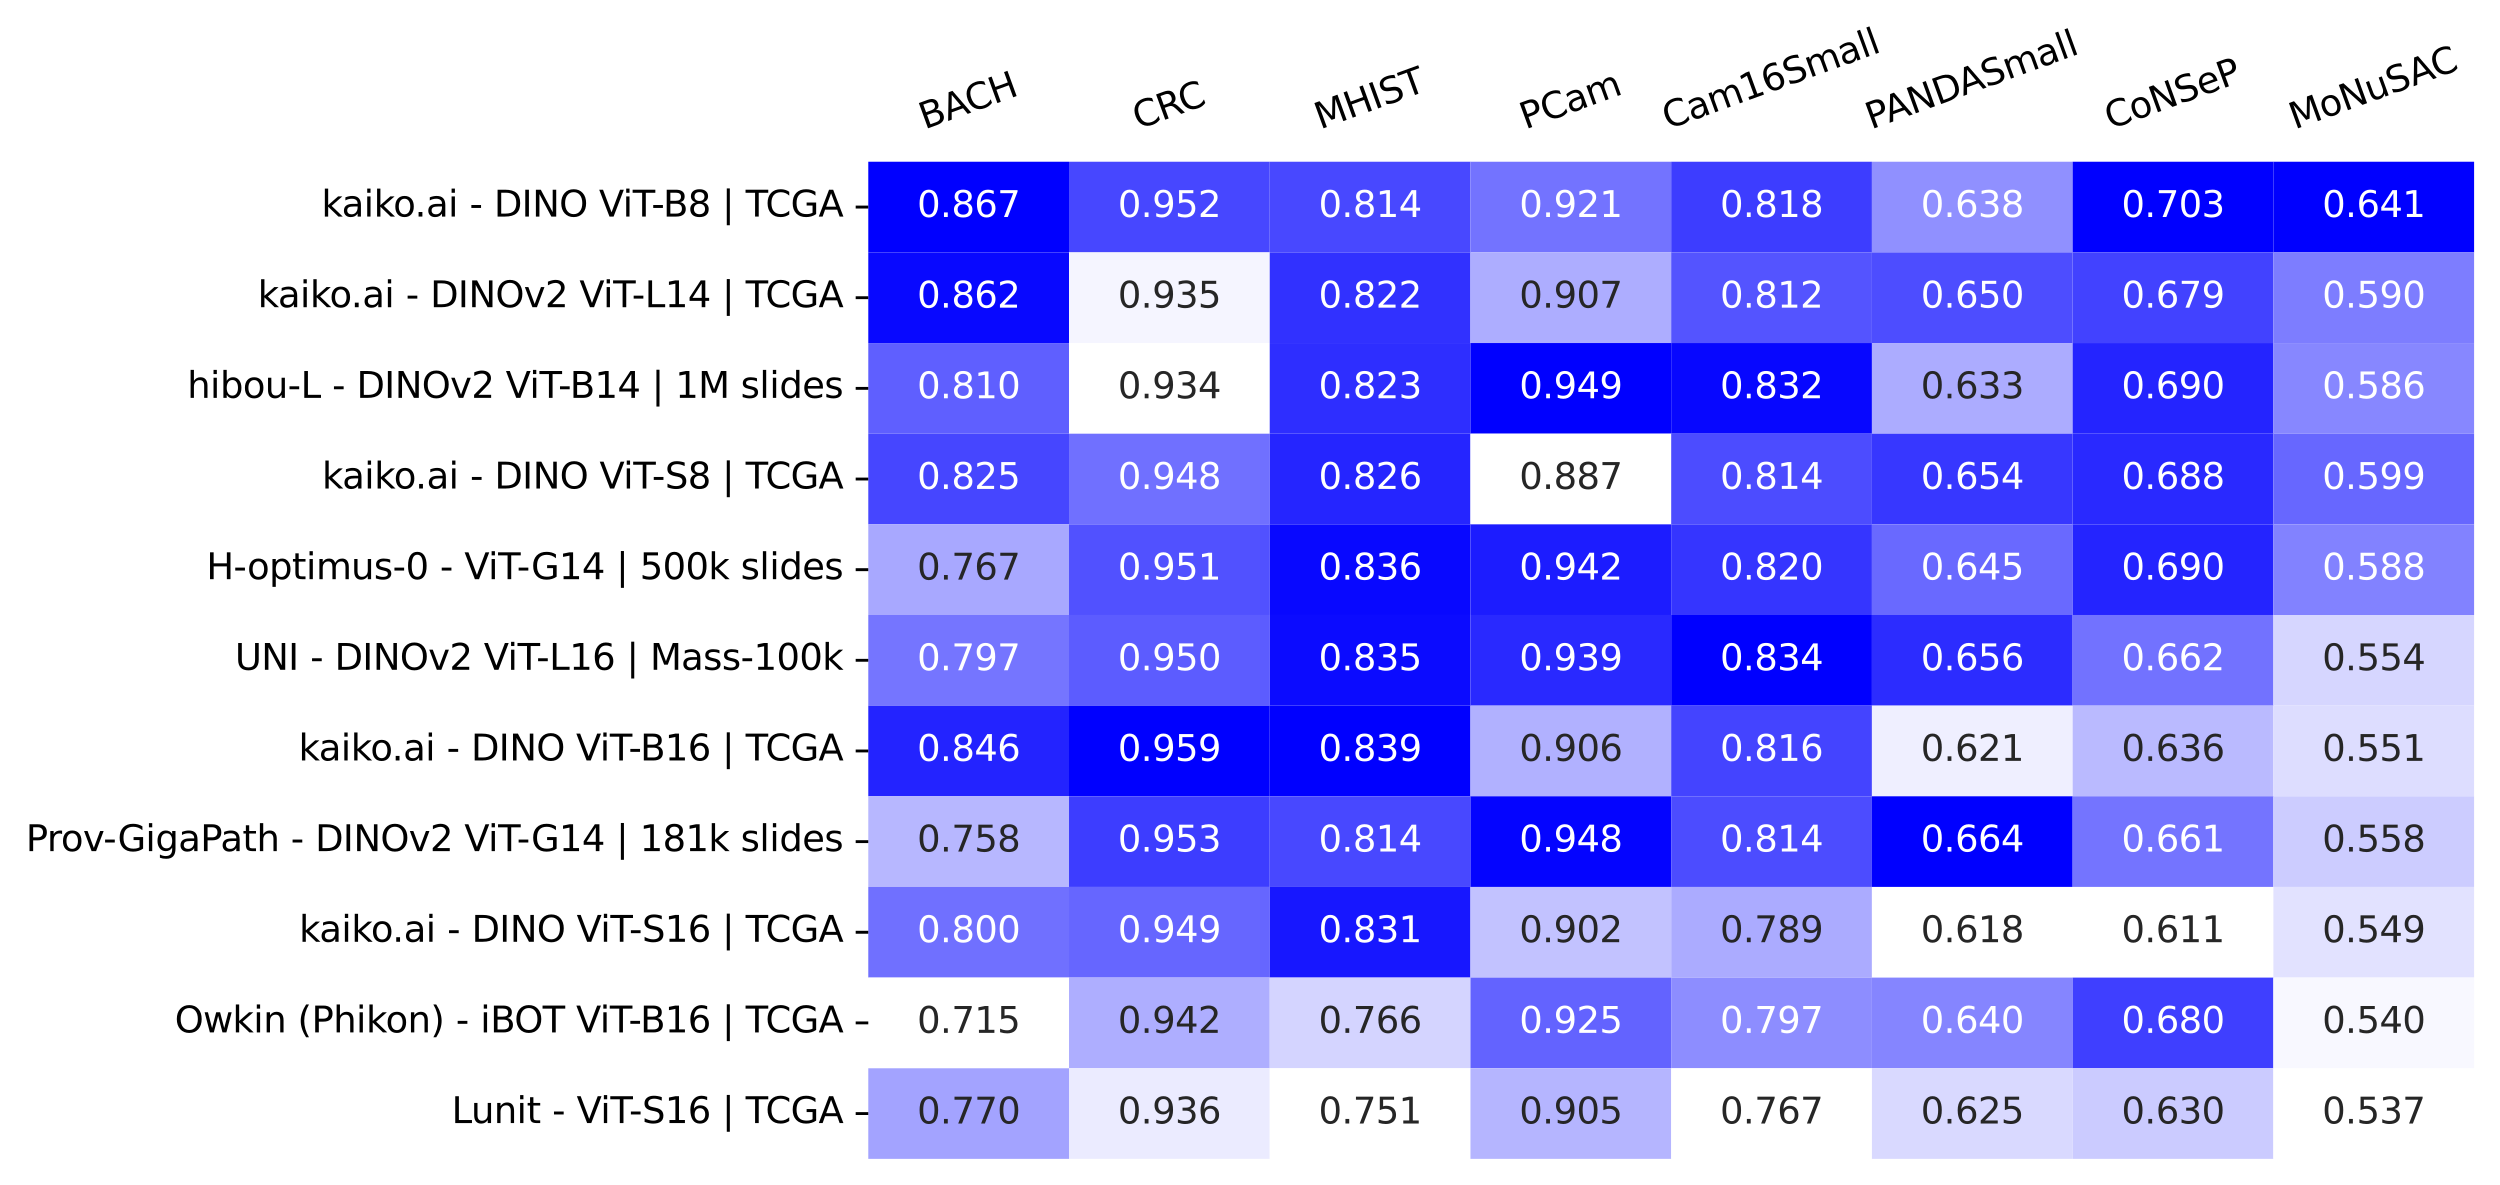 <?xml version="1.0" encoding="utf-8" standalone="no"?>
<!DOCTYPE svg PUBLIC "-//W3C//DTD SVG 1.1//EN"
  "http://www.w3.org/Graphics/SVG/1.1/DTD/svg11.dtd">
<svg xmlns:xlink="http://www.w3.org/1999/xlink" width="694.972pt" height="329.361pt" viewBox="0 0 694.972 329.361" xmlns="http://www.w3.org/2000/svg" version="1.1">
 <defs>
  <style type="text/css">*{stroke-linejoin: round; stroke-linecap: butt}</style>
 </defs>
 <g id="figure_1">
  <g id="patch_1">
   <path d="M 0 329.361 
L 694.972 329.361 
L 694.972 0 
L 0 0 
z
" style="fill: #ffffff"/>
  </g>
  <g id="axes_1">
   <g id="patch_2">
    <path d="M 241.372 322.161 
L 687.772 322.161 
L 687.772 44.961 
L 241.372 44.961 
z
" style="fill: #ffffff"/>
   </g>
   <g id="QuadMesh_1">
    <path d="M 241.372 44.961 
L 297.172 44.961 
L 297.172 70.161 
L 241.372 70.161 
L 241.372 44.961 
" clip-path="url(#p1915b87814)" style="fill: #0000ff"/>
    <path d="M 297.172 44.961 
L 352.972 44.961 
L 352.972 70.161 
L 297.172 70.161 
L 297.172 44.961 
" clip-path="url(#p1915b87814)" style="fill: #4747ff"/>
    <path d="M 352.972 44.961 
L 408.772 44.961 
L 408.772 70.161 
L 352.972 70.161 
L 352.972 44.961 
" clip-path="url(#p1915b87814)" style="fill: #4848ff"/>
    <path d="M 408.772 44.961 
L 464.572 44.961 
L 464.572 70.161 
L 408.772 70.161 
L 408.772 44.961 
" clip-path="url(#p1915b87814)" style="fill: #7373ff"/>
    <path d="M 464.572 44.961 
L 520.372 44.961 
L 520.372 70.161 
L 464.572 70.161 
L 464.572 44.961 
" clip-path="url(#p1915b87814)" style="fill: #3d3dff"/>
    <path d="M 520.372 44.961 
L 576.172 44.961 
L 576.172 70.161 
L 520.372 70.161 
L 520.372 44.961 
" clip-path="url(#p1915b87814)" style="fill: #9090ff"/>
    <path d="M 576.172 44.961 
L 631.972 44.961 
L 631.972 70.161 
L 576.172 70.161 
L 576.172 44.961 
" clip-path="url(#p1915b87814)" style="fill: #0000ff"/>
    <path d="M 631.972 44.961 
L 687.772 44.961 
L 687.772 70.161 
L 631.972 70.161 
L 631.972 44.961 
" clip-path="url(#p1915b87814)" style="fill: #0000ff"/>
    <path d="M 241.372 70.161 
L 297.172 70.161 
L 297.172 95.361 
L 241.372 95.361 
L 241.372 70.161 
" clip-path="url(#p1915b87814)" style="fill: #0808ff"/>
    <path d="M 297.172 70.161 
L 352.972 70.161 
L 352.972 95.361 
L 297.172 95.361 
L 297.172 70.161 
" clip-path="url(#p1915b87814)" style="fill: #f5f5ff"/>
    <path d="M 352.972 70.161 
L 408.772 70.161 
L 408.772 95.361 
L 352.972 95.361 
L 352.972 70.161 
" clip-path="url(#p1915b87814)" style="fill: #3131ff"/>
    <path d="M 408.772 70.161 
L 464.572 70.161 
L 464.572 95.361 
L 408.772 95.361 
L 408.772 70.161 
" clip-path="url(#p1915b87814)" style="fill: #adadff"/>
    <path d="M 464.572 70.161 
L 520.372 70.161 
L 520.372 95.361 
L 464.572 95.361 
L 464.572 70.161 
" clip-path="url(#p1915b87814)" style="fill: #5454ff"/>
    <path d="M 520.372 70.161 
L 576.172 70.161 
L 576.172 95.361 
L 520.372 95.361 
L 520.372 70.161 
" clip-path="url(#p1915b87814)" style="fill: #4d4dff"/>
    <path d="M 576.172 70.161 
L 631.972 70.161 
L 631.972 95.361 
L 576.172 95.361 
L 576.172 70.161 
" clip-path="url(#p1915b87814)" style="fill: #4242ff"/>
    <path d="M 631.972 70.161 
L 687.772 70.161 
L 687.772 95.361 
L 631.972 95.361 
L 631.972 70.161 
" clip-path="url(#p1915b87814)" style="fill: #7d7dff"/>
    <path d="M 241.372 95.361 
L 297.172 95.361 
L 297.172 120.561 
L 241.372 120.561 
L 241.372 95.361 
" clip-path="url(#p1915b87814)" style="fill: #5f5fff"/>
    <path d="M 297.172 95.361 
L 352.972 95.361 
L 352.972 120.561 
L 297.172 120.561 
L 297.172 95.361 
" clip-path="url(#p1915b87814)" style="fill: #ffffff"/>
    <path d="M 352.972 95.361 
L 408.772 95.361 
L 408.772 120.561 
L 352.972 120.561 
L 352.972 95.361 
" clip-path="url(#p1915b87814)" style="fill: #2e2eff"/>
    <path d="M 408.772 95.361 
L 464.572 95.361 
L 464.572 120.561 
L 408.772 120.561 
L 408.772 95.361 
" clip-path="url(#p1915b87814)" style="fill: #0000ff"/>
    <path d="M 464.572 95.361 
L 520.372 95.361 
L 520.372 120.561 
L 464.572 120.561 
L 464.572 95.361 
" clip-path="url(#p1915b87814)" style="fill: #0707ff"/>
    <path d="M 520.372 95.361 
L 576.172 95.361 
L 576.172 120.561 
L 520.372 120.561 
L 520.372 95.361 
" clip-path="url(#p1915b87814)" style="fill: #acacff"/>
    <path d="M 576.172 95.361 
L 631.972 95.361 
L 631.972 120.561 
L 576.172 120.561 
L 576.172 95.361 
" clip-path="url(#p1915b87814)" style="fill: #2424ff"/>
    <path d="M 631.972 95.361 
L 687.772 95.361 
L 687.772 120.561 
L 631.972 120.561 
L 631.972 95.361 
" clip-path="url(#p1915b87814)" style="fill: #8787ff"/>
    <path d="M 241.372 120.561 
L 297.172 120.561 
L 297.172 145.761 
L 241.372 145.761 
L 241.372 120.561 
" clip-path="url(#p1915b87814)" style="fill: #4646ff"/>
    <path d="M 297.172 120.561 
L 352.972 120.561 
L 352.972 145.761 
L 297.172 145.761 
L 297.172 120.561 
" clip-path="url(#p1915b87814)" style="fill: #7070ff"/>
    <path d="M 352.972 120.561 
L 408.772 120.561 
L 408.772 145.761 
L 352.972 145.761 
L 352.972 120.561 
" clip-path="url(#p1915b87814)" style="fill: #2525ff"/>
    <path d="M 408.772 120.561 
L 464.572 120.561 
L 464.572 145.761 
L 408.772 145.761 
L 408.772 120.561 
" clip-path="url(#p1915b87814)" style="fill: #ffffff"/>
    <path d="M 464.572 120.561 
L 520.372 120.561 
L 520.372 145.761 
L 464.572 145.761 
L 464.572 120.561 
" clip-path="url(#p1915b87814)" style="fill: #4c4cff"/>
    <path d="M 520.372 120.561 
L 576.172 120.561 
L 576.172 145.761 
L 520.372 145.761 
L 520.372 120.561 
" clip-path="url(#p1915b87814)" style="fill: #3737ff"/>
    <path d="M 576.172 120.561 
L 631.972 120.561 
L 631.972 145.761 
L 576.172 145.761 
L 576.172 120.561 
" clip-path="url(#p1915b87814)" style="fill: #2929ff"/>
    <path d="M 631.972 120.561 
L 687.772 120.561 
L 687.772 145.761 
L 631.972 145.761 
L 631.972 120.561 
" clip-path="url(#p1915b87814)" style="fill: #6767ff"/>
    <path d="M 241.372 145.761 
L 297.172 145.761 
L 297.172 170.961 
L 241.372 170.961 
L 241.372 145.761 
" clip-path="url(#p1915b87814)" style="fill: #a8a8ff"/>
    <path d="M 297.172 145.761 
L 352.972 145.761 
L 352.972 170.961 
L 297.172 170.961 
L 297.172 145.761 
" clip-path="url(#p1915b87814)" style="fill: #5151ff"/>
    <path d="M 352.972 145.761 
L 408.772 145.761 
L 408.772 170.961 
L 352.972 170.961 
L 352.972 145.761 
" clip-path="url(#p1915b87814)" style="fill: #0808ff"/>
    <path d="M 408.772 145.761 
L 464.572 145.761 
L 464.572 170.961 
L 408.772 170.961 
L 408.772 145.761 
" clip-path="url(#p1915b87814)" style="fill: #1c1cff"/>
    <path d="M 464.572 145.761 
L 520.372 145.761 
L 520.372 170.961 
L 464.572 170.961 
L 464.572 145.761 
" clip-path="url(#p1915b87814)" style="fill: #3535ff"/>
    <path d="M 520.372 145.761 
L 576.172 145.761 
L 576.172 170.961 
L 520.372 170.961 
L 520.372 145.761 
" clip-path="url(#p1915b87814)" style="fill: #6969ff"/>
    <path d="M 576.172 145.761 
L 631.972 145.761 
L 631.972 170.961 
L 576.172 170.961 
L 576.172 145.761 
" clip-path="url(#p1915b87814)" style="fill: #2424ff"/>
    <path d="M 631.972 145.761 
L 687.772 145.761 
L 687.772 170.961 
L 631.972 170.961 
L 631.972 145.761 
" clip-path="url(#p1915b87814)" style="fill: #8282ff"/>
    <path d="M 241.372 170.961 
L 297.172 170.961 
L 297.172 196.161 
L 241.372 196.161 
L 241.372 170.961 
" clip-path="url(#p1915b87814)" style="fill: #7575ff"/>
    <path d="M 297.172 170.961 
L 352.972 170.961 
L 352.972 196.161 
L 297.172 196.161 
L 297.172 170.961 
" clip-path="url(#p1915b87814)" style="fill: #5c5cff"/>
    <path d="M 352.972 170.961 
L 408.772 170.961 
L 408.772 196.161 
L 352.972 196.161 
L 352.972 170.961 
" clip-path="url(#p1915b87814)" style="fill: #0b0bff"/>
    <path d="M 408.772 170.961 
L 464.572 170.961 
L 464.572 196.161 
L 408.772 196.161 
L 408.772 170.961 
" clip-path="url(#p1915b87814)" style="fill: #2929ff"/>
    <path d="M 464.572 170.961 
L 520.372 170.961 
L 520.372 196.161 
L 464.572 196.161 
L 464.572 170.961 
" clip-path="url(#p1915b87814)" style="fill: #0000ff"/>
    <path d="M 520.372 170.961 
L 576.172 170.961 
L 576.172 196.161 
L 520.372 196.161 
L 520.372 170.961 
" clip-path="url(#p1915b87814)" style="fill: #2c2cff"/>
    <path d="M 576.172 170.961 
L 631.972 170.961 
L 631.972 196.161 
L 576.172 196.161 
L 576.172 170.961 
" clip-path="url(#p1915b87814)" style="fill: #7272ff"/>
    <path d="M 631.972 170.961 
L 687.772 170.961 
L 687.772 196.161 
L 631.972 196.161 
L 631.972 170.961 
" clip-path="url(#p1915b87814)" style="fill: #d6d6ff"/>
    <path d="M 241.372 196.161 
L 297.172 196.161 
L 297.172 221.361 
L 241.372 221.361 
L 241.372 196.161 
" clip-path="url(#p1915b87814)" style="fill: #2323ff"/>
    <path d="M 297.172 196.161 
L 352.972 196.161 
L 352.972 221.361 
L 297.172 221.361 
L 297.172 196.161 
" clip-path="url(#p1915b87814)" style="fill: #0000ff"/>
    <path d="M 352.972 196.161 
L 408.772 196.161 
L 408.772 221.361 
L 352.972 221.361 
L 352.972 196.161 
" clip-path="url(#p1915b87814)" style="fill: #0000ff"/>
    <path d="M 408.772 196.161 
L 464.572 196.161 
L 464.572 221.361 
L 408.772 221.361 
L 408.772 196.161 
" clip-path="url(#p1915b87814)" style="fill: #b1b1ff"/>
    <path d="M 464.572 196.161 
L 520.372 196.161 
L 520.372 221.361 
L 464.572 221.361 
L 464.572 196.161 
" clip-path="url(#p1915b87814)" style="fill: #4444ff"/>
    <path d="M 520.372 196.161 
L 576.172 196.161 
L 576.172 221.361 
L 520.372 221.361 
L 520.372 196.161 
" clip-path="url(#p1915b87814)" style="fill: #efefff"/>
    <path d="M 576.172 196.161 
L 631.972 196.161 
L 631.972 221.361 
L 576.172 221.361 
L 576.172 196.161 
" clip-path="url(#p1915b87814)" style="fill: #babaff"/>
    <path d="M 631.972 196.161 
L 687.772 196.161 
L 687.772 221.361 
L 631.972 221.361 
L 631.972 196.161 
" clip-path="url(#p1915b87814)" style="fill: #ddddff"/>
    <path d="M 241.372 221.361 
L 297.172 221.361 
L 297.172 246.561 
L 241.372 246.561 
L 241.372 221.361 
" clip-path="url(#p1915b87814)" style="fill: #b7b7ff"/>
    <path d="M 297.172 221.361 
L 352.972 221.361 
L 352.972 246.561 
L 297.172 246.561 
L 297.172 221.361 
" clip-path="url(#p1915b87814)" style="fill: #3d3dff"/>
    <path d="M 352.972 221.361 
L 408.772 221.361 
L 408.772 246.561 
L 352.972 246.561 
L 352.972 221.361 
" clip-path="url(#p1915b87814)" style="fill: #4848ff"/>
    <path d="M 408.772 221.361 
L 464.572 221.361 
L 464.572 246.561 
L 408.772 246.561 
L 408.772 221.361 
" clip-path="url(#p1915b87814)" style="fill: #0404ff"/>
    <path d="M 464.572 221.361 
L 520.372 221.361 
L 520.372 246.561 
L 464.572 246.561 
L 464.572 221.361 
" clip-path="url(#p1915b87814)" style="fill: #4c4cff"/>
    <path d="M 520.372 221.361 
L 576.172 221.361 
L 576.172 246.561 
L 520.372 246.561 
L 520.372 221.361 
" clip-path="url(#p1915b87814)" style="fill: #0000ff"/>
    <path d="M 576.172 221.361 
L 631.972 221.361 
L 631.972 246.561 
L 576.172 246.561 
L 576.172 221.361 
" clip-path="url(#p1915b87814)" style="fill: #7474ff"/>
    <path d="M 631.972 221.361 
L 687.772 221.361 
L 687.772 246.561 
L 631.972 246.561 
L 631.972 221.361 
" clip-path="url(#p1915b87814)" style="fill: #ccccff"/>
    <path d="M 241.372 246.561 
L 297.172 246.561 
L 297.172 271.761 
L 241.372 271.761 
L 241.372 246.561 
" clip-path="url(#p1915b87814)" style="fill: #7070ff"/>
    <path d="M 297.172 246.561 
L 352.972 246.561 
L 352.972 271.761 
L 297.172 271.761 
L 297.172 246.561 
" clip-path="url(#p1915b87814)" style="fill: #6666ff"/>
    <path d="M 352.972 246.561 
L 408.772 246.561 
L 408.772 271.761 
L 352.972 271.761 
L 352.972 246.561 
" clip-path="url(#p1915b87814)" style="fill: #1717ff"/>
    <path d="M 408.772 246.561 
L 464.572 246.561 
L 464.572 271.761 
L 408.772 271.761 
L 408.772 246.561 
" clip-path="url(#p1915b87814)" style="fill: #c2c2ff"/>
    <path d="M 464.572 246.561 
L 520.372 246.561 
L 520.372 271.761 
L 464.572 271.761 
L 464.572 246.561 
" clip-path="url(#p1915b87814)" style="fill: #ababff"/>
    <path d="M 520.372 246.561 
L 576.172 246.561 
L 576.172 271.761 
L 520.372 271.761 
L 520.372 246.561 
" clip-path="url(#p1915b87814)" style="fill: #ffffff"/>
    <path d="M 576.172 246.561 
L 631.972 246.561 
L 631.972 271.761 
L 576.172 271.761 
L 576.172 246.561 
" clip-path="url(#p1915b87814)" style="fill: #ffffff"/>
    <path d="M 631.972 246.561 
L 687.772 246.561 
L 687.772 271.761 
L 631.972 271.761 
L 631.972 246.561 
" clip-path="url(#p1915b87814)" style="fill: #e2e2ff"/>
    <path d="M 241.372 271.761 
L 297.172 271.761 
L 297.172 296.961 
L 241.372 296.961 
L 241.372 271.761 
" clip-path="url(#p1915b87814)" style="fill: #ffffff"/>
    <path d="M 297.172 271.761 
L 352.972 271.761 
L 352.972 296.961 
L 297.172 296.961 
L 297.172 271.761 
" clip-path="url(#p1915b87814)" style="fill: #aeaeff"/>
    <path d="M 352.972 271.761 
L 408.772 271.761 
L 408.772 296.961 
L 352.972 296.961 
L 352.972 271.761 
" clip-path="url(#p1915b87814)" style="fill: #d4d4ff"/>
    <path d="M 408.772 271.761 
L 464.572 271.761 
L 464.572 296.961 
L 408.772 296.961 
L 408.772 271.761 
" clip-path="url(#p1915b87814)" style="fill: #6363ff"/>
    <path d="M 464.572 271.761 
L 520.372 271.761 
L 520.372 296.961 
L 464.572 296.961 
L 464.572 271.761 
" clip-path="url(#p1915b87814)" style="fill: #8d8dff"/>
    <path d="M 520.372 271.761 
L 576.172 271.761 
L 576.172 296.961 
L 520.372 296.961 
L 520.372 271.761 
" clip-path="url(#p1915b87814)" style="fill: #8585ff"/>
    <path d="M 576.172 271.761 
L 631.972 271.761 
L 631.972 296.961 
L 576.172 296.961 
L 576.172 271.761 
" clip-path="url(#p1915b87814)" style="fill: #3f3fff"/>
    <path d="M 631.972 271.761 
L 687.772 271.761 
L 687.772 296.961 
L 631.972 296.961 
L 631.972 271.761 
" clip-path="url(#p1915b87814)" style="fill: #f8f8ff"/>
    <path d="M 241.372 296.961 
L 297.172 296.961 
L 297.172 322.161 
L 241.372 322.161 
L 241.372 296.961 
" clip-path="url(#p1915b87814)" style="fill: #a3a3ff"/>
    <path d="M 297.172 296.961 
L 352.972 296.961 
L 352.972 322.161 
L 297.172 322.161 
L 297.172 296.961 
" clip-path="url(#p1915b87814)" style="fill: #ebebff"/>
    <path d="M 352.972 296.961 
L 408.772 296.961 
L 408.772 322.161 
L 352.972 322.161 
L 352.972 296.961 
" clip-path="url(#p1915b87814)" style="fill: #ffffff"/>
    <path d="M 408.772 296.961 
L 464.572 296.961 
L 464.572 322.161 
L 408.772 322.161 
L 408.772 296.961 
" clip-path="url(#p1915b87814)" style="fill: #b5b5ff"/>
    <path d="M 464.572 296.961 
L 520.372 296.961 
L 520.372 322.161 
L 464.572 322.161 
L 464.572 296.961 
" clip-path="url(#p1915b87814)" style="fill: #ffffff"/>
    <path d="M 520.372 296.961 
L 576.172 296.961 
L 576.172 322.161 
L 520.372 322.161 
L 520.372 296.961 
" clip-path="url(#p1915b87814)" style="fill: #d9d9ff"/>
    <path d="M 576.172 296.961 
L 631.972 296.961 
L 631.972 322.161 
L 576.172 322.161 
L 576.172 296.961 
" clip-path="url(#p1915b87814)" style="fill: #cbcbff"/>
    <path d="M 631.972 296.961 
L 687.772 296.961 
L 687.772 322.161 
L 631.972 322.161 
L 631.972 296.961 
" clip-path="url(#p1915b87814)" style="fill: #ffffff"/>
   </g>
   <g id="matplotlib.axis_1">
    <g id="xtick_1">
     <g id="text_1">
      <!-- BACH -->
      <g transform="translate(257.046 36.007) rotate(-20) scale(0.1 -0.1)">
       <defs>
        <path id="DejaVuSans-42" d="M 1259 2228 
L 1259 519 
L 2272 519 
Q 2781 519 3026 730 
Q 3272 941 3272 1375 
Q 3272 1813 3026 2020 
Q 2781 2228 2272 2228 
L 1259 2228 
z
M 1259 4147 
L 1259 2741 
L 2194 2741 
Q 2656 2741 2882 2914 
Q 3109 3088 3109 3444 
Q 3109 3797 2882 3972 
Q 2656 4147 2194 4147 
L 1259 4147 
z
M 628 4666 
L 2241 4666 
Q 2963 4666 3353 4366 
Q 3744 4066 3744 3513 
Q 3744 3084 3544 2831 
Q 3344 2578 2956 2516 
Q 3422 2416 3680 2098 
Q 3938 1781 3938 1306 
Q 3938 681 3513 340 
Q 3088 0 2303 0 
L 628 0 
L 628 4666 
z
" transform="scale(0.016)"/>
        <path id="DejaVuSans-41" d="M 2188 4044 
L 1331 1722 
L 3047 1722 
L 2188 4044 
z
M 1831 4666 
L 2547 4666 
L 4325 0 
L 3669 0 
L 3244 1197 
L 1141 1197 
L 716 0 
L 50 0 
L 1831 4666 
z
" transform="scale(0.016)"/>
        <path id="DejaVuSans-43" d="M 4122 4306 
L 4122 3641 
Q 3803 3938 3442 4084 
Q 3081 4231 2675 4231 
Q 1875 4231 1450 3742 
Q 1025 3253 1025 2328 
Q 1025 1406 1450 917 
Q 1875 428 2675 428 
Q 3081 428 3442 575 
Q 3803 722 4122 1019 
L 4122 359 
Q 3791 134 3420 21 
Q 3050 -91 2638 -91 
Q 1578 -91 968 557 
Q 359 1206 359 2328 
Q 359 3453 968 4101 
Q 1578 4750 2638 4750 
Q 3056 4750 3426 4639 
Q 3797 4528 4122 4306 
z
" transform="scale(0.016)"/>
        <path id="DejaVuSans-48" d="M 628 4666 
L 1259 4666 
L 1259 2753 
L 3553 2753 
L 3553 4666 
L 4184 4666 
L 4184 0 
L 3553 0 
L 3553 2222 
L 1259 2222 
L 1259 0 
L 628 0 
L 628 4666 
z
" transform="scale(0.016)"/>
       </defs>
       <use xlink:href="#DejaVuSans-42"/>
       <use xlink:href="#DejaVuSans-41" x="68.604"/>
       <use xlink:href="#DejaVuSans-43" x="135.262"/>
       <use xlink:href="#DejaVuSans-48" x="205.086"/>
      </g>
     </g>
    </g>
    <g id="xtick_2">
     <g id="text_2">
      <!-- CRC -->
      <g transform="translate(316.424 36.007) rotate(-20) scale(0.1 -0.1)">
       <defs>
        <path id="DejaVuSans-52" d="M 2841 2188 
Q 3044 2119 3236 1894 
Q 3428 1669 3622 1275 
L 4263 0 
L 3584 0 
L 2988 1197 
Q 2756 1666 2539 1819 
Q 2322 1972 1947 1972 
L 1259 1972 
L 1259 0 
L 628 0 
L 628 4666 
L 2053 4666 
Q 2853 4666 3247 4331 
Q 3641 3997 3641 3322 
Q 3641 2881 3436 2590 
Q 3231 2300 2841 2188 
z
M 1259 4147 
L 1259 2491 
L 2053 2491 
Q 2509 2491 2742 2702 
Q 2975 2913 2975 3322 
Q 2975 3731 2742 3939 
Q 2509 4147 2053 4147 
L 1259 4147 
z
" transform="scale(0.016)"/>
       </defs>
       <use xlink:href="#DejaVuSans-43"/>
       <use xlink:href="#DejaVuSans-52" x="69.824"/>
       <use xlink:href="#DejaVuSans-43" x="134.307"/>
      </g>
     </g>
    </g>
    <g id="xtick_3">
     <g id="text_3">
      <!-- MHIST -->
      <g transform="translate(366.99 36.007) rotate(-20) scale(0.1 -0.1)">
       <defs>
        <path id="DejaVuSans-4d" d="M 628 4666 
L 1569 4666 
L 2759 1491 
L 3956 4666 
L 4897 4666 
L 4897 0 
L 4281 0 
L 4281 4097 
L 3078 897 
L 2444 897 
L 1241 4097 
L 1241 0 
L 628 0 
L 628 4666 
z
" transform="scale(0.016)"/>
        <path id="DejaVuSans-49" d="M 628 4666 
L 1259 4666 
L 1259 0 
L 628 0 
L 628 4666 
z
" transform="scale(0.016)"/>
        <path id="DejaVuSans-53" d="M 3425 4513 
L 3425 3897 
Q 3066 4069 2747 4153 
Q 2428 4238 2131 4238 
Q 1616 4238 1336 4038 
Q 1056 3838 1056 3469 
Q 1056 3159 1242 3001 
Q 1428 2844 1947 2747 
L 2328 2669 
Q 3034 2534 3370 2195 
Q 3706 1856 3706 1288 
Q 3706 609 3251 259 
Q 2797 -91 1919 -91 
Q 1588 -91 1214 -16 
Q 841 59 441 206 
L 441 856 
Q 825 641 1194 531 
Q 1563 422 1919 422 
Q 2459 422 2753 634 
Q 3047 847 3047 1241 
Q 3047 1584 2836 1778 
Q 2625 1972 2144 2069 
L 1759 2144 
Q 1053 2284 737 2584 
Q 422 2884 422 3419 
Q 422 4038 858 4394 
Q 1294 4750 2059 4750 
Q 2388 4750 2728 4690 
Q 3069 4631 3425 4513 
z
" transform="scale(0.016)"/>
        <path id="DejaVuSans-54" d="M -19 4666 
L 3928 4666 
L 3928 4134 
L 2272 4134 
L 2272 0 
L 1638 0 
L 1638 4134 
L -19 4134 
L -19 4666 
z
" transform="scale(0.016)"/>
       </defs>
       <use xlink:href="#DejaVuSans-4d"/>
       <use xlink:href="#DejaVuSans-48" x="86.279"/>
       <use xlink:href="#DejaVuSans-49" x="161.475"/>
       <use xlink:href="#DejaVuSans-53" x="190.967"/>
       <use xlink:href="#DejaVuSans-54" x="254.443"/>
      </g>
     </g>
    </g>
    <g id="xtick_4">
     <g id="text_4">
      <!-- PCam -->
      <g transform="translate(424.046 36.007) rotate(-20) scale(0.1 -0.1)">
       <defs>
        <path id="DejaVuSans-50" d="M 1259 4147 
L 1259 2394 
L 2053 2394 
Q 2494 2394 2734 2622 
Q 2975 2850 2975 3272 
Q 2975 3691 2734 3919 
Q 2494 4147 2053 4147 
L 1259 4147 
z
M 628 4666 
L 2053 4666 
Q 2838 4666 3239 4311 
Q 3641 3956 3641 3272 
Q 3641 2581 3239 2228 
Q 2838 1875 2053 1875 
L 1259 1875 
L 1259 0 
L 628 0 
L 628 4666 
z
" transform="scale(0.016)"/>
        <path id="DejaVuSans-61" d="M 2194 1759 
Q 1497 1759 1228 1600 
Q 959 1441 959 1056 
Q 959 750 1161 570 
Q 1363 391 1709 391 
Q 2188 391 2477 730 
Q 2766 1069 2766 1631 
L 2766 1759 
L 2194 1759 
z
M 3341 1997 
L 3341 0 
L 2766 0 
L 2766 531 
Q 2569 213 2275 61 
Q 1981 -91 1556 -91 
Q 1019 -91 701 211 
Q 384 513 384 1019 
Q 384 1609 779 1909 
Q 1175 2209 1959 2209 
L 2766 2209 
L 2766 2266 
Q 2766 2663 2505 2880 
Q 2244 3097 1772 3097 
Q 1472 3097 1187 3025 
Q 903 2953 641 2809 
L 641 3341 
Q 956 3463 1253 3523 
Q 1550 3584 1831 3584 
Q 2591 3584 2966 3190 
Q 3341 2797 3341 1997 
z
" transform="scale(0.016)"/>
        <path id="DejaVuSans-6d" d="M 3328 2828 
Q 3544 3216 3844 3400 
Q 4144 3584 4550 3584 
Q 5097 3584 5394 3201 
Q 5691 2819 5691 2113 
L 5691 0 
L 5113 0 
L 5113 2094 
Q 5113 2597 4934 2840 
Q 4756 3084 4391 3084 
Q 3944 3084 3684 2787 
Q 3425 2491 3425 1978 
L 3425 0 
L 2847 0 
L 2847 2094 
Q 2847 2600 2669 2842 
Q 2491 3084 2119 3084 
Q 1678 3084 1418 2786 
Q 1159 2488 1159 1978 
L 1159 0 
L 581 0 
L 581 3500 
L 1159 3500 
L 1159 2956 
Q 1356 3278 1631 3431 
Q 1906 3584 2284 3584 
Q 2666 3584 2933 3390 
Q 3200 3197 3328 2828 
z
" transform="scale(0.016)"/>
       </defs>
       <use xlink:href="#DejaVuSans-50"/>
       <use xlink:href="#DejaVuSans-43" x="60.303"/>
       <use xlink:href="#DejaVuSans-61" x="130.127"/>
       <use xlink:href="#DejaVuSans-6d" x="191.406"/>
      </g>
     </g>
    </g>
    <g id="xtick_5">
     <g id="text_5">
      <!-- Cam16Small -->
      <g transform="translate(463.651 36.007) rotate(-20) scale(0.1 -0.1)">
       <defs>
        <path id="DejaVuSans-31" d="M 794 531 
L 1825 531 
L 1825 4091 
L 703 3866 
L 703 4441 
L 1819 4666 
L 2450 4666 
L 2450 531 
L 3481 531 
L 3481 0 
L 794 0 
L 794 531 
z
" transform="scale(0.016)"/>
        <path id="DejaVuSans-36" d="M 2113 2584 
Q 1688 2584 1439 2293 
Q 1191 2003 1191 1497 
Q 1191 994 1439 701 
Q 1688 409 2113 409 
Q 2538 409 2786 701 
Q 3034 994 3034 1497 
Q 3034 2003 2786 2293 
Q 2538 2584 2113 2584 
z
M 3366 4563 
L 3366 3988 
Q 3128 4100 2886 4159 
Q 2644 4219 2406 4219 
Q 1781 4219 1451 3797 
Q 1122 3375 1075 2522 
Q 1259 2794 1537 2939 
Q 1816 3084 2150 3084 
Q 2853 3084 3261 2657 
Q 3669 2231 3669 1497 
Q 3669 778 3244 343 
Q 2819 -91 2113 -91 
Q 1303 -91 875 529 
Q 447 1150 447 2328 
Q 447 3434 972 4092 
Q 1497 4750 2381 4750 
Q 2619 4750 2861 4703 
Q 3103 4656 3366 4563 
z
" transform="scale(0.016)"/>
        <path id="DejaVuSans-6c" d="M 603 4863 
L 1178 4863 
L 1178 0 
L 603 0 
L 603 4863 
z
" transform="scale(0.016)"/>
       </defs>
       <use xlink:href="#DejaVuSans-43"/>
       <use xlink:href="#DejaVuSans-61" x="69.824"/>
       <use xlink:href="#DejaVuSans-6d" x="131.104"/>
       <use xlink:href="#DejaVuSans-31" x="228.516"/>
       <use xlink:href="#DejaVuSans-36" x="292.139"/>
       <use xlink:href="#DejaVuSans-53" x="355.762"/>
       <use xlink:href="#DejaVuSans-6d" x="419.238"/>
       <use xlink:href="#DejaVuSans-61" x="516.65"/>
       <use xlink:href="#DejaVuSans-6c" x="577.93"/>
       <use xlink:href="#DejaVuSans-6c" x="605.713"/>
      </g>
     </g>
    </g>
    <g id="xtick_6">
     <g id="text_6">
      <!-- PANDASmall -->
      <g transform="translate(520.154 36.007) rotate(-20) scale(0.1 -0.1)">
       <defs>
        <path id="DejaVuSans-4e" d="M 628 4666 
L 1478 4666 
L 3547 763 
L 3547 4666 
L 4159 4666 
L 4159 0 
L 3309 0 
L 1241 3903 
L 1241 0 
L 628 0 
L 628 4666 
z
" transform="scale(0.016)"/>
        <path id="DejaVuSans-44" d="M 1259 4147 
L 1259 519 
L 2022 519 
Q 2988 519 3436 956 
Q 3884 1394 3884 2338 
Q 3884 3275 3436 3711 
Q 2988 4147 2022 4147 
L 1259 4147 
z
M 628 4666 
L 1925 4666 
Q 3281 4666 3915 4102 
Q 4550 3538 4550 2338 
Q 4550 1131 3912 565 
Q 3275 0 1925 0 
L 628 0 
L 628 4666 
z
" transform="scale(0.016)"/>
       </defs>
       <use xlink:href="#DejaVuSans-50"/>
       <use xlink:href="#DejaVuSans-41" x="53.928"/>
       <use xlink:href="#DejaVuSans-4e" x="122.336"/>
       <use xlink:href="#DejaVuSans-44" x="197.141"/>
       <use xlink:href="#DejaVuSans-41" x="272.393"/>
       <use xlink:href="#DejaVuSans-53" x="340.801"/>
       <use xlink:href="#DejaVuSans-6d" x="404.277"/>
       <use xlink:href="#DejaVuSans-61" x="501.689"/>
       <use xlink:href="#DejaVuSans-6c" x="562.969"/>
       <use xlink:href="#DejaVuSans-6c" x="590.752"/>
      </g>
     </g>
    </g>
    <g id="xtick_7">
     <g id="text_7">
      <!-- CoNSeP -->
      <g transform="translate(586.638 36.007) rotate(-20) scale(0.1 -0.1)">
       <defs>
        <path id="DejaVuSans-6f" d="M 1959 3097 
Q 1497 3097 1228 2736 
Q 959 2375 959 1747 
Q 959 1119 1226 758 
Q 1494 397 1959 397 
Q 2419 397 2687 759 
Q 2956 1122 2956 1747 
Q 2956 2369 2687 2733 
Q 2419 3097 1959 3097 
z
M 1959 3584 
Q 2709 3584 3137 3096 
Q 3566 2609 3566 1747 
Q 3566 888 3137 398 
Q 2709 -91 1959 -91 
Q 1206 -91 779 398 
Q 353 888 353 1747 
Q 353 2609 779 3096 
Q 1206 3584 1959 3584 
z
" transform="scale(0.016)"/>
        <path id="DejaVuSans-65" d="M 3597 1894 
L 3597 1613 
L 953 1613 
Q 991 1019 1311 708 
Q 1631 397 2203 397 
Q 2534 397 2845 478 
Q 3156 559 3463 722 
L 3463 178 
Q 3153 47 2828 -22 
Q 2503 -91 2169 -91 
Q 1331 -91 842 396 
Q 353 884 353 1716 
Q 353 2575 817 3079 
Q 1281 3584 2069 3584 
Q 2775 3584 3186 3129 
Q 3597 2675 3597 1894 
z
M 3022 2063 
Q 3016 2534 2758 2815 
Q 2500 3097 2075 3097 
Q 1594 3097 1305 2825 
Q 1016 2553 972 2059 
L 3022 2063 
z
" transform="scale(0.016)"/>
       </defs>
       <use xlink:href="#DejaVuSans-43"/>
       <use xlink:href="#DejaVuSans-6f" x="69.824"/>
       <use xlink:href="#DejaVuSans-4e" x="131.006"/>
       <use xlink:href="#DejaVuSans-53" x="205.811"/>
       <use xlink:href="#DejaVuSans-65" x="269.287"/>
       <use xlink:href="#DejaVuSans-50" x="330.811"/>
      </g>
     </g>
    </g>
    <g id="xtick_8">
     <g id="text_8">
      <!-- MoNuSAC -->
      <g transform="translate(637.911 36.007) rotate(-20) scale(0.1 -0.1)">
       <defs>
        <path id="DejaVuSans-75" d="M 544 1381 
L 544 3500 
L 1119 3500 
L 1119 1403 
Q 1119 906 1312 657 
Q 1506 409 1894 409 
Q 2359 409 2629 706 
Q 2900 1003 2900 1516 
L 2900 3500 
L 3475 3500 
L 3475 0 
L 2900 0 
L 2900 538 
Q 2691 219 2414 64 
Q 2138 -91 1772 -91 
Q 1169 -91 856 284 
Q 544 659 544 1381 
z
M 1991 3584 
L 1991 3584 
z
" transform="scale(0.016)"/>
       </defs>
       <use xlink:href="#DejaVuSans-4d"/>
       <use xlink:href="#DejaVuSans-6f" x="86.279"/>
       <use xlink:href="#DejaVuSans-4e" x="147.461"/>
       <use xlink:href="#DejaVuSans-75" x="222.266"/>
       <use xlink:href="#DejaVuSans-53" x="285.645"/>
       <use xlink:href="#DejaVuSans-41" x="350.996"/>
       <use xlink:href="#DejaVuSans-43" x="417.654"/>
      </g>
     </g>
    </g>
   </g>
   <g id="matplotlib.axis_2">
    <g id="ytick_1">
     <g id="line2d_1">
      <defs>
       <path id="m3538789bac" d="M 0 0 
L -3.5 0 
" style="stroke: #000000; stroke-width: 0.8"/>
      </defs>
      <g>
       <use xlink:href="#m3538789bac" x="241.372" y="57.561" style="stroke: #000000; stroke-width: 0.8"/>
      </g>
     </g>
     <g id="text_9">
      <!-- kaiko.ai - DINO ViT-B8 | TCGA -->
      <g transform="translate(89.373 60.204) scale(0.1 -0.1)">
       <defs>
        <path id="DejaVuSans-6b" d="M 581 4863 
L 1159 4863 
L 1159 1991 
L 2875 3500 
L 3609 3500 
L 1753 1863 
L 3688 0 
L 2938 0 
L 1159 1709 
L 1159 0 
L 581 0 
L 581 4863 
z
" transform="scale(0.016)"/>
        <path id="DejaVuSans-69" d="M 603 3500 
L 1178 3500 
L 1178 0 
L 603 0 
L 603 3500 
z
M 603 4863 
L 1178 4863 
L 1178 4134 
L 603 4134 
L 603 4863 
z
" transform="scale(0.016)"/>
        <path id="DejaVuSans-2e" d="M 684 794 
L 1344 794 
L 1344 0 
L 684 0 
L 684 794 
z
" transform="scale(0.016)"/>
        <path id="DejaVuSans-20" transform="scale(0.016)"/>
        <path id="DejaVuSans-2d" d="M 313 2009 
L 1997 2009 
L 1997 1497 
L 313 1497 
L 313 2009 
z
" transform="scale(0.016)"/>
        <path id="DejaVuSans-4f" d="M 2522 4238 
Q 1834 4238 1429 3725 
Q 1025 3213 1025 2328 
Q 1025 1447 1429 934 
Q 1834 422 2522 422 
Q 3209 422 3611 934 
Q 4013 1447 4013 2328 
Q 4013 3213 3611 3725 
Q 3209 4238 2522 4238 
z
M 2522 4750 
Q 3503 4750 4090 4092 
Q 4678 3434 4678 2328 
Q 4678 1225 4090 567 
Q 3503 -91 2522 -91 
Q 1538 -91 948 565 
Q 359 1222 359 2328 
Q 359 3434 948 4092 
Q 1538 4750 2522 4750 
z
" transform="scale(0.016)"/>
        <path id="DejaVuSans-56" d="M 1831 0 
L 50 4666 
L 709 4666 
L 2188 738 
L 3669 4666 
L 4325 4666 
L 2547 0 
L 1831 0 
z
" transform="scale(0.016)"/>
        <path id="DejaVuSans-38" d="M 2034 2216 
Q 1584 2216 1326 1975 
Q 1069 1734 1069 1313 
Q 1069 891 1326 650 
Q 1584 409 2034 409 
Q 2484 409 2743 651 
Q 3003 894 3003 1313 
Q 3003 1734 2745 1975 
Q 2488 2216 2034 2216 
z
M 1403 2484 
Q 997 2584 770 2862 
Q 544 3141 544 3541 
Q 544 4100 942 4425 
Q 1341 4750 2034 4750 
Q 2731 4750 3128 4425 
Q 3525 4100 3525 3541 
Q 3525 3141 3298 2862 
Q 3072 2584 2669 2484 
Q 3125 2378 3379 2068 
Q 3634 1759 3634 1313 
Q 3634 634 3220 271 
Q 2806 -91 2034 -91 
Q 1263 -91 848 271 
Q 434 634 434 1313 
Q 434 1759 690 2068 
Q 947 2378 1403 2484 
z
M 1172 3481 
Q 1172 3119 1398 2916 
Q 1625 2713 2034 2713 
Q 2441 2713 2670 2916 
Q 2900 3119 2900 3481 
Q 2900 3844 2670 4047 
Q 2441 4250 2034 4250 
Q 1625 4250 1398 4047 
Q 1172 3844 1172 3481 
z
" transform="scale(0.016)"/>
        <path id="DejaVuSans-7c" d="M 1344 4891 
L 1344 -1509 
L 813 -1509 
L 813 4891 
L 1344 4891 
z
" transform="scale(0.016)"/>
        <path id="DejaVuSans-47" d="M 3809 666 
L 3809 1919 
L 2778 1919 
L 2778 2438 
L 4434 2438 
L 4434 434 
Q 4069 175 3628 42 
Q 3188 -91 2688 -91 
Q 1594 -91 976 548 
Q 359 1188 359 2328 
Q 359 3472 976 4111 
Q 1594 4750 2688 4750 
Q 3144 4750 3555 4637 
Q 3966 4525 4313 4306 
L 4313 3634 
Q 3963 3931 3569 4081 
Q 3175 4231 2741 4231 
Q 1884 4231 1454 3753 
Q 1025 3275 1025 2328 
Q 1025 1384 1454 906 
Q 1884 428 2741 428 
Q 3075 428 3337 486 
Q 3600 544 3809 666 
z
" transform="scale(0.016)"/>
       </defs>
       <use xlink:href="#DejaVuSans-6b"/>
       <use xlink:href="#DejaVuSans-61" x="56.16"/>
       <use xlink:href="#DejaVuSans-69" x="117.439"/>
       <use xlink:href="#DejaVuSans-6b" x="145.223"/>
       <use xlink:href="#DejaVuSans-6f" x="199.508"/>
       <use xlink:href="#DejaVuSans-2e" x="258.939"/>
       <use xlink:href="#DejaVuSans-61" x="290.727"/>
       <use xlink:href="#DejaVuSans-69" x="352.006"/>
       <use xlink:href="#DejaVuSans-20" x="379.789"/>
       <use xlink:href="#DejaVuSans-2d" x="411.576"/>
       <use xlink:href="#DejaVuSans-20" x="447.66"/>
       <use xlink:href="#DejaVuSans-44" x="479.447"/>
       <use xlink:href="#DejaVuSans-49" x="556.449"/>
       <use xlink:href="#DejaVuSans-4e" x="585.941"/>
       <use xlink:href="#DejaVuSans-4f" x="660.746"/>
       <use xlink:href="#DejaVuSans-20" x="739.457"/>
       <use xlink:href="#DejaVuSans-56" x="771.244"/>
       <use xlink:href="#DejaVuSans-69" x="837.402"/>
       <use xlink:href="#DejaVuSans-54" x="865.186"/>
       <use xlink:href="#DejaVuSans-2d" x="917.145"/>
       <use xlink:href="#DejaVuSans-42" x="949.604"/>
       <use xlink:href="#DejaVuSans-38" x="1018.207"/>
       <use xlink:href="#DejaVuSans-20" x="1081.83"/>
       <use xlink:href="#DejaVuSans-7c" x="1113.617"/>
       <use xlink:href="#DejaVuSans-20" x="1147.309"/>
       <use xlink:href="#DejaVuSans-54" x="1179.096"/>
       <use xlink:href="#DejaVuSans-43" x="1234.305"/>
       <use xlink:href="#DejaVuSans-47" x="1304.129"/>
       <use xlink:href="#DejaVuSans-41" x="1381.619"/>
      </g>
     </g>
    </g>
    <g id="ytick_2">
     <g id="line2d_2">
      <g>
       <use xlink:href="#m3538789bac" x="241.372" y="82.761" style="stroke: #000000; stroke-width: 0.8"/>
      </g>
     </g>
     <g id="text_10">
      <!-- kaiko.ai - DINOv2 ViT-L14 | TCGA -->
      <g transform="translate(71.656 85.404) scale(0.1 -0.1)">
       <defs>
        <path id="DejaVuSans-76" d="M 191 3500 
L 800 3500 
L 1894 563 
L 2988 3500 
L 3597 3500 
L 2284 0 
L 1503 0 
L 191 3500 
z
" transform="scale(0.016)"/>
        <path id="DejaVuSans-32" d="M 1228 531 
L 3431 531 
L 3431 0 
L 469 0 
L 469 531 
Q 828 903 1448 1529 
Q 2069 2156 2228 2338 
Q 2531 2678 2651 2914 
Q 2772 3150 2772 3378 
Q 2772 3750 2511 3984 
Q 2250 4219 1831 4219 
Q 1534 4219 1204 4116 
Q 875 4013 500 3803 
L 500 4441 
Q 881 4594 1212 4672 
Q 1544 4750 1819 4750 
Q 2544 4750 2975 4387 
Q 3406 4025 3406 3419 
Q 3406 3131 3298 2873 
Q 3191 2616 2906 2266 
Q 2828 2175 2409 1742 
Q 1991 1309 1228 531 
z
" transform="scale(0.016)"/>
        <path id="DejaVuSans-4c" d="M 628 4666 
L 1259 4666 
L 1259 531 
L 3531 531 
L 3531 0 
L 628 0 
L 628 4666 
z
" transform="scale(0.016)"/>
        <path id="DejaVuSans-34" d="M 2419 4116 
L 825 1625 
L 2419 1625 
L 2419 4116 
z
M 2253 4666 
L 3047 4666 
L 3047 1625 
L 3713 1625 
L 3713 1100 
L 3047 1100 
L 3047 0 
L 2419 0 
L 2419 1100 
L 313 1100 
L 313 1709 
L 2253 4666 
z
" transform="scale(0.016)"/>
       </defs>
       <use xlink:href="#DejaVuSans-6b"/>
       <use xlink:href="#DejaVuSans-61" x="56.16"/>
       <use xlink:href="#DejaVuSans-69" x="117.439"/>
       <use xlink:href="#DejaVuSans-6b" x="145.223"/>
       <use xlink:href="#DejaVuSans-6f" x="199.508"/>
       <use xlink:href="#DejaVuSans-2e" x="258.939"/>
       <use xlink:href="#DejaVuSans-61" x="290.727"/>
       <use xlink:href="#DejaVuSans-69" x="352.006"/>
       <use xlink:href="#DejaVuSans-20" x="379.789"/>
       <use xlink:href="#DejaVuSans-2d" x="411.576"/>
       <use xlink:href="#DejaVuSans-20" x="447.66"/>
       <use xlink:href="#DejaVuSans-44" x="479.447"/>
       <use xlink:href="#DejaVuSans-49" x="556.449"/>
       <use xlink:href="#DejaVuSans-4e" x="585.941"/>
       <use xlink:href="#DejaVuSans-4f" x="660.746"/>
       <use xlink:href="#DejaVuSans-76" x="739.457"/>
       <use xlink:href="#DejaVuSans-32" x="798.637"/>
       <use xlink:href="#DejaVuSans-20" x="862.26"/>
       <use xlink:href="#DejaVuSans-56" x="894.047"/>
       <use xlink:href="#DejaVuSans-69" x="960.205"/>
       <use xlink:href="#DejaVuSans-54" x="987.988"/>
       <use xlink:href="#DejaVuSans-2d" x="1039.947"/>
       <use xlink:href="#DejaVuSans-4c" x="1076.031"/>
       <use xlink:href="#DejaVuSans-31" x="1131.744"/>
       <use xlink:href="#DejaVuSans-34" x="1195.367"/>
       <use xlink:href="#DejaVuSans-20" x="1258.99"/>
       <use xlink:href="#DejaVuSans-7c" x="1290.777"/>
       <use xlink:href="#DejaVuSans-20" x="1324.469"/>
       <use xlink:href="#DejaVuSans-54" x="1356.256"/>
       <use xlink:href="#DejaVuSans-43" x="1411.465"/>
       <use xlink:href="#DejaVuSans-47" x="1481.289"/>
       <use xlink:href="#DejaVuSans-41" x="1558.779"/>
      </g>
     </g>
    </g>
    <g id="ytick_3">
     <g id="line2d_3">
      <g>
       <use xlink:href="#m3538789bac" x="241.372" y="107.961" style="stroke: #000000; stroke-width: 0.8"/>
      </g>
     </g>
     <g id="text_11">
      <!-- hibou-L - DINOv2 ViT-B14 | 1M slides -->
      <g transform="translate(52.055 110.604) scale(0.1 -0.1)">
       <defs>
        <path id="DejaVuSans-68" d="M 3513 2113 
L 3513 0 
L 2938 0 
L 2938 2094 
Q 2938 2591 2744 2837 
Q 2550 3084 2163 3084 
Q 1697 3084 1428 2787 
Q 1159 2491 1159 1978 
L 1159 0 
L 581 0 
L 581 4863 
L 1159 4863 
L 1159 2956 
Q 1366 3272 1645 3428 
Q 1925 3584 2291 3584 
Q 2894 3584 3203 3211 
Q 3513 2838 3513 2113 
z
" transform="scale(0.016)"/>
        <path id="DejaVuSans-62" d="M 3116 1747 
Q 3116 2381 2855 2742 
Q 2594 3103 2138 3103 
Q 1681 3103 1420 2742 
Q 1159 2381 1159 1747 
Q 1159 1113 1420 752 
Q 1681 391 2138 391 
Q 2594 391 2855 752 
Q 3116 1113 3116 1747 
z
M 1159 2969 
Q 1341 3281 1617 3432 
Q 1894 3584 2278 3584 
Q 2916 3584 3314 3078 
Q 3713 2572 3713 1747 
Q 3713 922 3314 415 
Q 2916 -91 2278 -91 
Q 1894 -91 1617 61 
Q 1341 213 1159 525 
L 1159 0 
L 581 0 
L 581 4863 
L 1159 4863 
L 1159 2969 
z
" transform="scale(0.016)"/>
        <path id="DejaVuSans-73" d="M 2834 3397 
L 2834 2853 
Q 2591 2978 2328 3040 
Q 2066 3103 1784 3103 
Q 1356 3103 1142 2972 
Q 928 2841 928 2578 
Q 928 2378 1081 2264 
Q 1234 2150 1697 2047 
L 1894 2003 
Q 2506 1872 2764 1633 
Q 3022 1394 3022 966 
Q 3022 478 2636 193 
Q 2250 -91 1575 -91 
Q 1294 -91 989 -36 
Q 684 19 347 128 
L 347 722 
Q 666 556 975 473 
Q 1284 391 1588 391 
Q 1994 391 2212 530 
Q 2431 669 2431 922 
Q 2431 1156 2273 1281 
Q 2116 1406 1581 1522 
L 1381 1569 
Q 847 1681 609 1914 
Q 372 2147 372 2553 
Q 372 3047 722 3315 
Q 1072 3584 1716 3584 
Q 2034 3584 2315 3537 
Q 2597 3491 2834 3397 
z
" transform="scale(0.016)"/>
        <path id="DejaVuSans-64" d="M 2906 2969 
L 2906 4863 
L 3481 4863 
L 3481 0 
L 2906 0 
L 2906 525 
Q 2725 213 2448 61 
Q 2172 -91 1784 -91 
Q 1150 -91 751 415 
Q 353 922 353 1747 
Q 353 2572 751 3078 
Q 1150 3584 1784 3584 
Q 2172 3584 2448 3432 
Q 2725 3281 2906 2969 
z
M 947 1747 
Q 947 1113 1208 752 
Q 1469 391 1925 391 
Q 2381 391 2643 752 
Q 2906 1113 2906 1747 
Q 2906 2381 2643 2742 
Q 2381 3103 1925 3103 
Q 1469 3103 1208 2742 
Q 947 2381 947 1747 
z
" transform="scale(0.016)"/>
       </defs>
       <use xlink:href="#DejaVuSans-68"/>
       <use xlink:href="#DejaVuSans-69" x="63.379"/>
       <use xlink:href="#DejaVuSans-62" x="91.162"/>
       <use xlink:href="#DejaVuSans-6f" x="154.639"/>
       <use xlink:href="#DejaVuSans-75" x="215.82"/>
       <use xlink:href="#DejaVuSans-2d" x="279.199"/>
       <use xlink:href="#DejaVuSans-4c" x="315.283"/>
       <use xlink:href="#DejaVuSans-20" x="370.996"/>
       <use xlink:href="#DejaVuSans-2d" x="402.783"/>
       <use xlink:href="#DejaVuSans-20" x="438.867"/>
       <use xlink:href="#DejaVuSans-44" x="470.654"/>
       <use xlink:href="#DejaVuSans-49" x="547.656"/>
       <use xlink:href="#DejaVuSans-4e" x="577.148"/>
       <use xlink:href="#DejaVuSans-4f" x="651.953"/>
       <use xlink:href="#DejaVuSans-76" x="730.664"/>
       <use xlink:href="#DejaVuSans-32" x="789.844"/>
       <use xlink:href="#DejaVuSans-20" x="853.467"/>
       <use xlink:href="#DejaVuSans-56" x="885.254"/>
       <use xlink:href="#DejaVuSans-69" x="951.412"/>
       <use xlink:href="#DejaVuSans-54" x="979.195"/>
       <use xlink:href="#DejaVuSans-2d" x="1031.154"/>
       <use xlink:href="#DejaVuSans-42" x="1063.613"/>
       <use xlink:href="#DejaVuSans-31" x="1132.217"/>
       <use xlink:href="#DejaVuSans-34" x="1195.84"/>
       <use xlink:href="#DejaVuSans-20" x="1259.463"/>
       <use xlink:href="#DejaVuSans-7c" x="1291.25"/>
       <use xlink:href="#DejaVuSans-20" x="1324.941"/>
       <use xlink:href="#DejaVuSans-31" x="1356.729"/>
       <use xlink:href="#DejaVuSans-4d" x="1420.352"/>
       <use xlink:href="#DejaVuSans-20" x="1506.631"/>
       <use xlink:href="#DejaVuSans-73" x="1538.418"/>
       <use xlink:href="#DejaVuSans-6c" x="1590.518"/>
       <use xlink:href="#DejaVuSans-69" x="1618.301"/>
       <use xlink:href="#DejaVuSans-64" x="1646.084"/>
       <use xlink:href="#DejaVuSans-65" x="1709.561"/>
       <use xlink:href="#DejaVuSans-73" x="1771.084"/>
      </g>
     </g>
    </g>
    <g id="ytick_4">
     <g id="line2d_4">
      <g>
       <use xlink:href="#m3538789bac" x="241.372" y="133.161" style="stroke: #000000; stroke-width: 0.8"/>
      </g>
     </g>
     <g id="text_12">
      <!-- kaiko.ai - DINO ViT-S8 | TCGA -->
      <g transform="translate(89.523 135.804) scale(0.1 -0.1)">
       <use xlink:href="#DejaVuSans-6b"/>
       <use xlink:href="#DejaVuSans-61" x="56.16"/>
       <use xlink:href="#DejaVuSans-69" x="117.439"/>
       <use xlink:href="#DejaVuSans-6b" x="145.223"/>
       <use xlink:href="#DejaVuSans-6f" x="199.508"/>
       <use xlink:href="#DejaVuSans-2e" x="258.939"/>
       <use xlink:href="#DejaVuSans-61" x="290.727"/>
       <use xlink:href="#DejaVuSans-69" x="352.006"/>
       <use xlink:href="#DejaVuSans-20" x="379.789"/>
       <use xlink:href="#DejaVuSans-2d" x="411.576"/>
       <use xlink:href="#DejaVuSans-20" x="447.66"/>
       <use xlink:href="#DejaVuSans-44" x="479.447"/>
       <use xlink:href="#DejaVuSans-49" x="556.449"/>
       <use xlink:href="#DejaVuSans-4e" x="585.941"/>
       <use xlink:href="#DejaVuSans-4f" x="660.746"/>
       <use xlink:href="#DejaVuSans-20" x="739.457"/>
       <use xlink:href="#DejaVuSans-56" x="771.244"/>
       <use xlink:href="#DejaVuSans-69" x="837.402"/>
       <use xlink:href="#DejaVuSans-54" x="865.186"/>
       <use xlink:href="#DejaVuSans-2d" x="917.145"/>
       <use xlink:href="#DejaVuSans-53" x="953.229"/>
       <use xlink:href="#DejaVuSans-38" x="1016.705"/>
       <use xlink:href="#DejaVuSans-20" x="1080.328"/>
       <use xlink:href="#DejaVuSans-7c" x="1112.115"/>
       <use xlink:href="#DejaVuSans-20" x="1145.807"/>
       <use xlink:href="#DejaVuSans-54" x="1177.594"/>
       <use xlink:href="#DejaVuSans-43" x="1232.803"/>
       <use xlink:href="#DejaVuSans-47" x="1302.627"/>
       <use xlink:href="#DejaVuSans-41" x="1380.117"/>
      </g>
     </g>
    </g>
    <g id="ytick_5">
     <g id="line2d_5">
      <g>
       <use xlink:href="#m3538789bac" x="241.372" y="158.361" style="stroke: #000000; stroke-width: 0.8"/>
      </g>
     </g>
     <g id="text_13">
      <!-- H-optimus-0 - ViT-G14 | 500k slides -->
      <g transform="translate(57.378 161.004) scale(0.1 -0.1)">
       <defs>
        <path id="DejaVuSans-70" d="M 1159 525 
L 1159 -1331 
L 581 -1331 
L 581 3500 
L 1159 3500 
L 1159 2969 
Q 1341 3281 1617 3432 
Q 1894 3584 2278 3584 
Q 2916 3584 3314 3078 
Q 3713 2572 3713 1747 
Q 3713 922 3314 415 
Q 2916 -91 2278 -91 
Q 1894 -91 1617 61 
Q 1341 213 1159 525 
z
M 3116 1747 
Q 3116 2381 2855 2742 
Q 2594 3103 2138 3103 
Q 1681 3103 1420 2742 
Q 1159 2381 1159 1747 
Q 1159 1113 1420 752 
Q 1681 391 2138 391 
Q 2594 391 2855 752 
Q 3116 1113 3116 1747 
z
" transform="scale(0.016)"/>
        <path id="DejaVuSans-74" d="M 1172 4494 
L 1172 3500 
L 2356 3500 
L 2356 3053 
L 1172 3053 
L 1172 1153 
Q 1172 725 1289 603 
Q 1406 481 1766 481 
L 2356 481 
L 2356 0 
L 1766 0 
Q 1100 0 847 248 
Q 594 497 594 1153 
L 594 3053 
L 172 3053 
L 172 3500 
L 594 3500 
L 594 4494 
L 1172 4494 
z
" transform="scale(0.016)"/>
        <path id="DejaVuSans-30" d="M 2034 4250 
Q 1547 4250 1301 3770 
Q 1056 3291 1056 2328 
Q 1056 1369 1301 889 
Q 1547 409 2034 409 
Q 2525 409 2770 889 
Q 3016 1369 3016 2328 
Q 3016 3291 2770 3770 
Q 2525 4250 2034 4250 
z
M 2034 4750 
Q 2819 4750 3233 4129 
Q 3647 3509 3647 2328 
Q 3647 1150 3233 529 
Q 2819 -91 2034 -91 
Q 1250 -91 836 529 
Q 422 1150 422 2328 
Q 422 3509 836 4129 
Q 1250 4750 2034 4750 
z
" transform="scale(0.016)"/>
        <path id="DejaVuSans-35" d="M 691 4666 
L 3169 4666 
L 3169 4134 
L 1269 4134 
L 1269 2991 
Q 1406 3038 1543 3061 
Q 1681 3084 1819 3084 
Q 2600 3084 3056 2656 
Q 3513 2228 3513 1497 
Q 3513 744 3044 326 
Q 2575 -91 1722 -91 
Q 1428 -91 1123 -41 
Q 819 9 494 109 
L 494 744 
Q 775 591 1075 516 
Q 1375 441 1709 441 
Q 2250 441 2565 725 
Q 2881 1009 2881 1497 
Q 2881 1984 2565 2268 
Q 2250 2553 1709 2553 
Q 1456 2553 1204 2497 
Q 953 2441 691 2322 
L 691 4666 
z
" transform="scale(0.016)"/>
       </defs>
       <use xlink:href="#DejaVuSans-48"/>
       <use xlink:href="#DejaVuSans-2d" x="75.195"/>
       <use xlink:href="#DejaVuSans-6f" x="113.154"/>
       <use xlink:href="#DejaVuSans-70" x="174.336"/>
       <use xlink:href="#DejaVuSans-74" x="237.812"/>
       <use xlink:href="#DejaVuSans-69" x="277.021"/>
       <use xlink:href="#DejaVuSans-6d" x="304.805"/>
       <use xlink:href="#DejaVuSans-75" x="402.217"/>
       <use xlink:href="#DejaVuSans-73" x="465.596"/>
       <use xlink:href="#DejaVuSans-2d" x="517.695"/>
       <use xlink:href="#DejaVuSans-30" x="553.779"/>
       <use xlink:href="#DejaVuSans-20" x="617.402"/>
       <use xlink:href="#DejaVuSans-2d" x="649.189"/>
       <use xlink:href="#DejaVuSans-20" x="685.273"/>
       <use xlink:href="#DejaVuSans-56" x="717.061"/>
       <use xlink:href="#DejaVuSans-69" x="783.219"/>
       <use xlink:href="#DejaVuSans-54" x="811.002"/>
       <use xlink:href="#DejaVuSans-2d" x="862.961"/>
       <use xlink:href="#DejaVuSans-47" x="902.67"/>
       <use xlink:href="#DejaVuSans-31" x="980.16"/>
       <use xlink:href="#DejaVuSans-34" x="1043.783"/>
       <use xlink:href="#DejaVuSans-20" x="1107.406"/>
       <use xlink:href="#DejaVuSans-7c" x="1139.193"/>
       <use xlink:href="#DejaVuSans-20" x="1172.885"/>
       <use xlink:href="#DejaVuSans-35" x="1204.672"/>
       <use xlink:href="#DejaVuSans-30" x="1268.295"/>
       <use xlink:href="#DejaVuSans-30" x="1331.918"/>
       <use xlink:href="#DejaVuSans-6b" x="1395.541"/>
       <use xlink:href="#DejaVuSans-20" x="1453.451"/>
       <use xlink:href="#DejaVuSans-73" x="1485.238"/>
       <use xlink:href="#DejaVuSans-6c" x="1537.338"/>
       <use xlink:href="#DejaVuSans-69" x="1565.121"/>
       <use xlink:href="#DejaVuSans-64" x="1592.904"/>
       <use xlink:href="#DejaVuSans-65" x="1656.381"/>
       <use xlink:href="#DejaVuSans-73" x="1717.904"/>
      </g>
     </g>
    </g>
    <g id="ytick_6">
     <g id="line2d_6">
      <g>
       <use xlink:href="#m3538789bac" x="241.372" y="183.561" style="stroke: #000000; stroke-width: 0.8"/>
      </g>
     </g>
     <g id="text_14">
      <!-- UNI - DINOv2 ViT-L16 | Mass-100k -->
      <g transform="translate(65.316 186.204) scale(0.1 -0.1)">
       <defs>
        <path id="DejaVuSans-55" d="M 556 4666 
L 1191 4666 
L 1191 1831 
Q 1191 1081 1462 751 
Q 1734 422 2344 422 
Q 2950 422 3222 751 
Q 3494 1081 3494 1831 
L 3494 4666 
L 4128 4666 
L 4128 1753 
Q 4128 841 3676 375 
Q 3225 -91 2344 -91 
Q 1459 -91 1007 375 
Q 556 841 556 1753 
L 556 4666 
z
" transform="scale(0.016)"/>
       </defs>
       <use xlink:href="#DejaVuSans-55"/>
       <use xlink:href="#DejaVuSans-4e" x="73.193"/>
       <use xlink:href="#DejaVuSans-49" x="147.998"/>
       <use xlink:href="#DejaVuSans-20" x="177.49"/>
       <use xlink:href="#DejaVuSans-2d" x="209.277"/>
       <use xlink:href="#DejaVuSans-20" x="245.361"/>
       <use xlink:href="#DejaVuSans-44" x="277.148"/>
       <use xlink:href="#DejaVuSans-49" x="354.15"/>
       <use xlink:href="#DejaVuSans-4e" x="383.643"/>
       <use xlink:href="#DejaVuSans-4f" x="458.447"/>
       <use xlink:href="#DejaVuSans-76" x="537.158"/>
       <use xlink:href="#DejaVuSans-32" x="596.338"/>
       <use xlink:href="#DejaVuSans-20" x="659.961"/>
       <use xlink:href="#DejaVuSans-56" x="691.748"/>
       <use xlink:href="#DejaVuSans-69" x="757.906"/>
       <use xlink:href="#DejaVuSans-54" x="785.689"/>
       <use xlink:href="#DejaVuSans-2d" x="837.648"/>
       <use xlink:href="#DejaVuSans-4c" x="873.732"/>
       <use xlink:href="#DejaVuSans-31" x="929.445"/>
       <use xlink:href="#DejaVuSans-36" x="993.068"/>
       <use xlink:href="#DejaVuSans-20" x="1056.691"/>
       <use xlink:href="#DejaVuSans-7c" x="1088.479"/>
       <use xlink:href="#DejaVuSans-20" x="1122.17"/>
       <use xlink:href="#DejaVuSans-4d" x="1153.957"/>
       <use xlink:href="#DejaVuSans-61" x="1240.236"/>
       <use xlink:href="#DejaVuSans-73" x="1301.516"/>
       <use xlink:href="#DejaVuSans-73" x="1353.615"/>
       <use xlink:href="#DejaVuSans-2d" x="1405.715"/>
       <use xlink:href="#DejaVuSans-31" x="1441.799"/>
       <use xlink:href="#DejaVuSans-30" x="1505.422"/>
       <use xlink:href="#DejaVuSans-30" x="1569.045"/>
       <use xlink:href="#DejaVuSans-6b" x="1632.668"/>
      </g>
     </g>
    </g>
    <g id="ytick_7">
     <g id="line2d_7">
      <g>
       <use xlink:href="#m3538789bac" x="241.372" y="208.761" style="stroke: #000000; stroke-width: 0.8"/>
      </g>
     </g>
     <g id="text_15">
      <!-- kaiko.ai - DINO ViT-B16 | TCGA -->
      <g transform="translate(83.011 211.404) scale(0.1 -0.1)">
       <use xlink:href="#DejaVuSans-6b"/>
       <use xlink:href="#DejaVuSans-61" x="56.16"/>
       <use xlink:href="#DejaVuSans-69" x="117.439"/>
       <use xlink:href="#DejaVuSans-6b" x="145.223"/>
       <use xlink:href="#DejaVuSans-6f" x="199.508"/>
       <use xlink:href="#DejaVuSans-2e" x="258.939"/>
       <use xlink:href="#DejaVuSans-61" x="290.727"/>
       <use xlink:href="#DejaVuSans-69" x="352.006"/>
       <use xlink:href="#DejaVuSans-20" x="379.789"/>
       <use xlink:href="#DejaVuSans-2d" x="411.576"/>
       <use xlink:href="#DejaVuSans-20" x="447.66"/>
       <use xlink:href="#DejaVuSans-44" x="479.447"/>
       <use xlink:href="#DejaVuSans-49" x="556.449"/>
       <use xlink:href="#DejaVuSans-4e" x="585.941"/>
       <use xlink:href="#DejaVuSans-4f" x="660.746"/>
       <use xlink:href="#DejaVuSans-20" x="739.457"/>
       <use xlink:href="#DejaVuSans-56" x="771.244"/>
       <use xlink:href="#DejaVuSans-69" x="837.402"/>
       <use xlink:href="#DejaVuSans-54" x="865.186"/>
       <use xlink:href="#DejaVuSans-2d" x="917.145"/>
       <use xlink:href="#DejaVuSans-42" x="949.604"/>
       <use xlink:href="#DejaVuSans-31" x="1018.207"/>
       <use xlink:href="#DejaVuSans-36" x="1081.83"/>
       <use xlink:href="#DejaVuSans-20" x="1145.453"/>
       <use xlink:href="#DejaVuSans-7c" x="1177.24"/>
       <use xlink:href="#DejaVuSans-20" x="1210.932"/>
       <use xlink:href="#DejaVuSans-54" x="1242.719"/>
       <use xlink:href="#DejaVuSans-43" x="1297.928"/>
       <use xlink:href="#DejaVuSans-47" x="1367.752"/>
       <use xlink:href="#DejaVuSans-41" x="1445.242"/>
      </g>
     </g>
    </g>
    <g id="ytick_8">
     <g id="line2d_8">
      <g>
       <use xlink:href="#m3538789bac" x="241.372" y="233.961" style="stroke: #000000; stroke-width: 0.8"/>
      </g>
     </g>
     <g id="text_16">
      <!-- Prov-GigaPath - DINOv2 ViT-G14 | 181k slides -->
      <g transform="translate(7.2 236.604) scale(0.1 -0.1)">
       <defs>
        <path id="DejaVuSans-72" d="M 2631 2963 
Q 2534 3019 2420 3045 
Q 2306 3072 2169 3072 
Q 1681 3072 1420 2755 
Q 1159 2438 1159 1844 
L 1159 0 
L 581 0 
L 581 3500 
L 1159 3500 
L 1159 2956 
Q 1341 3275 1631 3429 
Q 1922 3584 2338 3584 
Q 2397 3584 2469 3576 
Q 2541 3569 2628 3553 
L 2631 2963 
z
" transform="scale(0.016)"/>
        <path id="DejaVuSans-67" d="M 2906 1791 
Q 2906 2416 2648 2759 
Q 2391 3103 1925 3103 
Q 1463 3103 1205 2759 
Q 947 2416 947 1791 
Q 947 1169 1205 825 
Q 1463 481 1925 481 
Q 2391 481 2648 825 
Q 2906 1169 2906 1791 
z
M 3481 434 
Q 3481 -459 3084 -895 
Q 2688 -1331 1869 -1331 
Q 1566 -1331 1297 -1286 
Q 1028 -1241 775 -1147 
L 775 -588 
Q 1028 -725 1275 -790 
Q 1522 -856 1778 -856 
Q 2344 -856 2625 -561 
Q 2906 -266 2906 331 
L 2906 616 
Q 2728 306 2450 153 
Q 2172 0 1784 0 
Q 1141 0 747 490 
Q 353 981 353 1791 
Q 353 2603 747 3093 
Q 1141 3584 1784 3584 
Q 2172 3584 2450 3431 
Q 2728 3278 2906 2969 
L 2906 3500 
L 3481 3500 
L 3481 434 
z
" transform="scale(0.016)"/>
       </defs>
       <use xlink:href="#DejaVuSans-50"/>
       <use xlink:href="#DejaVuSans-72" x="58.553"/>
       <use xlink:href="#DejaVuSans-6f" x="97.416"/>
       <use xlink:href="#DejaVuSans-76" x="158.598"/>
       <use xlink:href="#DejaVuSans-2d" x="215.152"/>
       <use xlink:href="#DejaVuSans-47" x="254.861"/>
       <use xlink:href="#DejaVuSans-69" x="332.352"/>
       <use xlink:href="#DejaVuSans-67" x="360.135"/>
       <use xlink:href="#DejaVuSans-61" x="423.611"/>
       <use xlink:href="#DejaVuSans-50" x="484.891"/>
       <use xlink:href="#DejaVuSans-61" x="540.693"/>
       <use xlink:href="#DejaVuSans-74" x="601.973"/>
       <use xlink:href="#DejaVuSans-68" x="641.182"/>
       <use xlink:href="#DejaVuSans-20" x="704.561"/>
       <use xlink:href="#DejaVuSans-2d" x="736.348"/>
       <use xlink:href="#DejaVuSans-20" x="772.432"/>
       <use xlink:href="#DejaVuSans-44" x="804.219"/>
       <use xlink:href="#DejaVuSans-49" x="881.221"/>
       <use xlink:href="#DejaVuSans-4e" x="910.713"/>
       <use xlink:href="#DejaVuSans-4f" x="985.518"/>
       <use xlink:href="#DejaVuSans-76" x="1064.229"/>
       <use xlink:href="#DejaVuSans-32" x="1123.408"/>
       <use xlink:href="#DejaVuSans-20" x="1187.031"/>
       <use xlink:href="#DejaVuSans-56" x="1218.818"/>
       <use xlink:href="#DejaVuSans-69" x="1284.977"/>
       <use xlink:href="#DejaVuSans-54" x="1312.76"/>
       <use xlink:href="#DejaVuSans-2d" x="1364.719"/>
       <use xlink:href="#DejaVuSans-47" x="1404.428"/>
       <use xlink:href="#DejaVuSans-31" x="1481.918"/>
       <use xlink:href="#DejaVuSans-34" x="1545.541"/>
       <use xlink:href="#DejaVuSans-20" x="1609.164"/>
       <use xlink:href="#DejaVuSans-7c" x="1640.951"/>
       <use xlink:href="#DejaVuSans-20" x="1674.643"/>
       <use xlink:href="#DejaVuSans-31" x="1706.43"/>
       <use xlink:href="#DejaVuSans-38" x="1770.053"/>
       <use xlink:href="#DejaVuSans-31" x="1833.676"/>
       <use xlink:href="#DejaVuSans-6b" x="1897.299"/>
       <use xlink:href="#DejaVuSans-20" x="1955.209"/>
       <use xlink:href="#DejaVuSans-73" x="1986.996"/>
       <use xlink:href="#DejaVuSans-6c" x="2039.096"/>
       <use xlink:href="#DejaVuSans-69" x="2066.879"/>
       <use xlink:href="#DejaVuSans-64" x="2094.662"/>
       <use xlink:href="#DejaVuSans-65" x="2158.139"/>
       <use xlink:href="#DejaVuSans-73" x="2219.662"/>
      </g>
     </g>
    </g>
    <g id="ytick_9">
     <g id="line2d_9">
      <g>
       <use xlink:href="#m3538789bac" x="241.372" y="259.161" style="stroke: #000000; stroke-width: 0.8"/>
      </g>
     </g>
     <g id="text_17">
      <!-- kaiko.ai - DINO ViT-S16 | TCGA -->
      <g transform="translate(83.161 261.804) scale(0.1 -0.1)">
       <use xlink:href="#DejaVuSans-6b"/>
       <use xlink:href="#DejaVuSans-61" x="56.16"/>
       <use xlink:href="#DejaVuSans-69" x="117.439"/>
       <use xlink:href="#DejaVuSans-6b" x="145.223"/>
       <use xlink:href="#DejaVuSans-6f" x="199.508"/>
       <use xlink:href="#DejaVuSans-2e" x="258.939"/>
       <use xlink:href="#DejaVuSans-61" x="290.727"/>
       <use xlink:href="#DejaVuSans-69" x="352.006"/>
       <use xlink:href="#DejaVuSans-20" x="379.789"/>
       <use xlink:href="#DejaVuSans-2d" x="411.576"/>
       <use xlink:href="#DejaVuSans-20" x="447.66"/>
       <use xlink:href="#DejaVuSans-44" x="479.447"/>
       <use xlink:href="#DejaVuSans-49" x="556.449"/>
       <use xlink:href="#DejaVuSans-4e" x="585.941"/>
       <use xlink:href="#DejaVuSans-4f" x="660.746"/>
       <use xlink:href="#DejaVuSans-20" x="739.457"/>
       <use xlink:href="#DejaVuSans-56" x="771.244"/>
       <use xlink:href="#DejaVuSans-69" x="837.402"/>
       <use xlink:href="#DejaVuSans-54" x="865.186"/>
       <use xlink:href="#DejaVuSans-2d" x="917.145"/>
       <use xlink:href="#DejaVuSans-53" x="953.229"/>
       <use xlink:href="#DejaVuSans-31" x="1016.705"/>
       <use xlink:href="#DejaVuSans-36" x="1080.328"/>
       <use xlink:href="#DejaVuSans-20" x="1143.951"/>
       <use xlink:href="#DejaVuSans-7c" x="1175.738"/>
       <use xlink:href="#DejaVuSans-20" x="1209.43"/>
       <use xlink:href="#DejaVuSans-54" x="1241.217"/>
       <use xlink:href="#DejaVuSans-43" x="1296.426"/>
       <use xlink:href="#DejaVuSans-47" x="1366.25"/>
       <use xlink:href="#DejaVuSans-41" x="1443.74"/>
      </g>
     </g>
    </g>
    <g id="ytick_10">
     <g id="line2d_10">
      <g>
       <use xlink:href="#m3538789bac" x="241.372" y="284.361" style="stroke: #000000; stroke-width: 0.8"/>
      </g>
     </g>
     <g id="text_18">
      <!-- Owkin (Phikon) - iBOT ViT-B16 | TCGA -->
      <g transform="translate(48.581 287.004) scale(0.1 -0.1)">
       <defs>
        <path id="DejaVuSans-77" d="M 269 3500 
L 844 3500 
L 1563 769 
L 2278 3500 
L 2956 3500 
L 3675 769 
L 4391 3500 
L 4966 3500 
L 4050 0 
L 3372 0 
L 2619 2869 
L 1863 0 
L 1184 0 
L 269 3500 
z
" transform="scale(0.016)"/>
        <path id="DejaVuSans-6e" d="M 3513 2113 
L 3513 0 
L 2938 0 
L 2938 2094 
Q 2938 2591 2744 2837 
Q 2550 3084 2163 3084 
Q 1697 3084 1428 2787 
Q 1159 2491 1159 1978 
L 1159 0 
L 581 0 
L 581 3500 
L 1159 3500 
L 1159 2956 
Q 1366 3272 1645 3428 
Q 1925 3584 2291 3584 
Q 2894 3584 3203 3211 
Q 3513 2838 3513 2113 
z
" transform="scale(0.016)"/>
        <path id="DejaVuSans-28" d="M 1984 4856 
Q 1566 4138 1362 3434 
Q 1159 2731 1159 2009 
Q 1159 1288 1364 580 
Q 1569 -128 1984 -844 
L 1484 -844 
Q 1016 -109 783 600 
Q 550 1309 550 2009 
Q 550 2706 781 3412 
Q 1013 4119 1484 4856 
L 1984 4856 
z
" transform="scale(0.016)"/>
        <path id="DejaVuSans-29" d="M 513 4856 
L 1013 4856 
Q 1481 4119 1714 3412 
Q 1947 2706 1947 2009 
Q 1947 1309 1714 600 
Q 1481 -109 1013 -844 
L 513 -844 
Q 928 -128 1133 580 
Q 1338 1288 1338 2009 
Q 1338 2731 1133 3434 
Q 928 4138 513 4856 
z
" transform="scale(0.016)"/>
       </defs>
       <use xlink:href="#DejaVuSans-4f"/>
       <use xlink:href="#DejaVuSans-77" x="78.711"/>
       <use xlink:href="#DejaVuSans-6b" x="160.498"/>
       <use xlink:href="#DejaVuSans-69" x="218.408"/>
       <use xlink:href="#DejaVuSans-6e" x="246.191"/>
       <use xlink:href="#DejaVuSans-20" x="309.57"/>
       <use xlink:href="#DejaVuSans-28" x="341.357"/>
       <use xlink:href="#DejaVuSans-50" x="380.371"/>
       <use xlink:href="#DejaVuSans-68" x="440.674"/>
       <use xlink:href="#DejaVuSans-69" x="504.053"/>
       <use xlink:href="#DejaVuSans-6b" x="531.836"/>
       <use xlink:href="#DejaVuSans-6f" x="586.121"/>
       <use xlink:href="#DejaVuSans-6e" x="647.303"/>
       <use xlink:href="#DejaVuSans-29" x="710.682"/>
       <use xlink:href="#DejaVuSans-20" x="749.695"/>
       <use xlink:href="#DejaVuSans-2d" x="781.482"/>
       <use xlink:href="#DejaVuSans-20" x="817.566"/>
       <use xlink:href="#DejaVuSans-69" x="849.354"/>
       <use xlink:href="#DejaVuSans-42" x="877.137"/>
       <use xlink:href="#DejaVuSans-4f" x="943.99"/>
       <use xlink:href="#DejaVuSans-54" x="1022.701"/>
       <use xlink:href="#DejaVuSans-20" x="1083.785"/>
       <use xlink:href="#DejaVuSans-56" x="1115.572"/>
       <use xlink:href="#DejaVuSans-69" x="1181.73"/>
       <use xlink:href="#DejaVuSans-54" x="1209.514"/>
       <use xlink:href="#DejaVuSans-2d" x="1261.473"/>
       <use xlink:href="#DejaVuSans-42" x="1293.932"/>
       <use xlink:href="#DejaVuSans-31" x="1362.535"/>
       <use xlink:href="#DejaVuSans-36" x="1426.158"/>
       <use xlink:href="#DejaVuSans-20" x="1489.781"/>
       <use xlink:href="#DejaVuSans-7c" x="1521.568"/>
       <use xlink:href="#DejaVuSans-20" x="1555.26"/>
       <use xlink:href="#DejaVuSans-54" x="1587.047"/>
       <use xlink:href="#DejaVuSans-43" x="1642.256"/>
       <use xlink:href="#DejaVuSans-47" x="1712.08"/>
       <use xlink:href="#DejaVuSans-41" x="1789.57"/>
      </g>
     </g>
    </g>
    <g id="ytick_11">
     <g id="line2d_11">
      <g>
       <use xlink:href="#m3538789bac" x="241.372" y="309.561" style="stroke: #000000; stroke-width: 0.8"/>
      </g>
     </g>
     <g id="text_19">
      <!-- Lunit - ViT-S16 | TCGA -->
      <g transform="translate(125.55 312.204) scale(0.1 -0.1)">
       <use xlink:href="#DejaVuSans-4c"/>
       <use xlink:href="#DejaVuSans-75" x="53.963"/>
       <use xlink:href="#DejaVuSans-6e" x="117.342"/>
       <use xlink:href="#DejaVuSans-69" x="180.721"/>
       <use xlink:href="#DejaVuSans-74" x="208.504"/>
       <use xlink:href="#DejaVuSans-20" x="247.713"/>
       <use xlink:href="#DejaVuSans-2d" x="279.5"/>
       <use xlink:href="#DejaVuSans-20" x="315.584"/>
       <use xlink:href="#DejaVuSans-56" x="347.371"/>
       <use xlink:href="#DejaVuSans-69" x="413.529"/>
       <use xlink:href="#DejaVuSans-54" x="441.312"/>
       <use xlink:href="#DejaVuSans-2d" x="493.271"/>
       <use xlink:href="#DejaVuSans-53" x="529.355"/>
       <use xlink:href="#DejaVuSans-31" x="592.832"/>
       <use xlink:href="#DejaVuSans-36" x="656.455"/>
       <use xlink:href="#DejaVuSans-20" x="720.078"/>
       <use xlink:href="#DejaVuSans-7c" x="751.865"/>
       <use xlink:href="#DejaVuSans-20" x="785.557"/>
       <use xlink:href="#DejaVuSans-54" x="817.344"/>
       <use xlink:href="#DejaVuSans-43" x="872.553"/>
       <use xlink:href="#DejaVuSans-47" x="942.377"/>
       <use xlink:href="#DejaVuSans-41" x="1019.867"/>
      </g>
     </g>
    </g>
   </g>
   <g id="text_20">
    <!-- 0.867 -->
    <g style="fill: #ffffff" transform="translate(254.958 60.321) scale(0.1 -0.1)">
     <defs>
      <path id="DejaVuSans-37" d="M 525 4666 
L 3525 4666 
L 3525 4397 
L 1831 0 
L 1172 0 
L 2766 4134 
L 525 4134 
L 525 4666 
z
" transform="scale(0.016)"/>
     </defs>
     <use xlink:href="#DejaVuSans-30"/>
     <use xlink:href="#DejaVuSans-2e" x="63.623"/>
     <use xlink:href="#DejaVuSans-38" x="95.41"/>
     <use xlink:href="#DejaVuSans-36" x="159.033"/>
     <use xlink:href="#DejaVuSans-37" x="222.656"/>
    </g>
   </g>
   <g id="text_21">
    <!-- 0.952 -->
    <g style="fill: #ffffff" transform="translate(310.758 60.321) scale(0.1 -0.1)">
     <defs>
      <path id="DejaVuSans-39" d="M 703 97 
L 703 672 
Q 941 559 1184 500 
Q 1428 441 1663 441 
Q 2288 441 2617 861 
Q 2947 1281 2994 2138 
Q 2813 1869 2534 1725 
Q 2256 1581 1919 1581 
Q 1219 1581 811 2004 
Q 403 2428 403 3163 
Q 403 3881 828 4315 
Q 1253 4750 1959 4750 
Q 2769 4750 3195 4129 
Q 3622 3509 3622 2328 
Q 3622 1225 3098 567 
Q 2575 -91 1691 -91 
Q 1453 -91 1209 -44 
Q 966 3 703 97 
z
M 1959 2075 
Q 2384 2075 2632 2365 
Q 2881 2656 2881 3163 
Q 2881 3666 2632 3958 
Q 2384 4250 1959 4250 
Q 1534 4250 1286 3958 
Q 1038 3666 1038 3163 
Q 1038 2656 1286 2365 
Q 1534 2075 1959 2075 
z
" transform="scale(0.016)"/>
     </defs>
     <use xlink:href="#DejaVuSans-30"/>
     <use xlink:href="#DejaVuSans-2e" x="63.623"/>
     <use xlink:href="#DejaVuSans-39" x="95.41"/>
     <use xlink:href="#DejaVuSans-35" x="159.033"/>
     <use xlink:href="#DejaVuSans-32" x="222.656"/>
    </g>
   </g>
   <g id="text_22">
    <!-- 0.814 -->
    <g style="fill: #ffffff" transform="translate(366.558 60.321) scale(0.1 -0.1)">
     <use xlink:href="#DejaVuSans-30"/>
     <use xlink:href="#DejaVuSans-2e" x="63.623"/>
     <use xlink:href="#DejaVuSans-38" x="95.41"/>
     <use xlink:href="#DejaVuSans-31" x="159.033"/>
     <use xlink:href="#DejaVuSans-34" x="222.656"/>
    </g>
   </g>
   <g id="text_23">
    <!-- 0.921 -->
    <g style="fill: #ffffff" transform="translate(422.358 60.321) scale(0.1 -0.1)">
     <use xlink:href="#DejaVuSans-30"/>
     <use xlink:href="#DejaVuSans-2e" x="63.623"/>
     <use xlink:href="#DejaVuSans-39" x="95.41"/>
     <use xlink:href="#DejaVuSans-32" x="159.033"/>
     <use xlink:href="#DejaVuSans-31" x="222.656"/>
    </g>
   </g>
   <g id="text_24">
    <!-- 0.818 -->
    <g style="fill: #ffffff" transform="translate(478.158 60.321) scale(0.1 -0.1)">
     <use xlink:href="#DejaVuSans-30"/>
     <use xlink:href="#DejaVuSans-2e" x="63.623"/>
     <use xlink:href="#DejaVuSans-38" x="95.41"/>
     <use xlink:href="#DejaVuSans-31" x="159.033"/>
     <use xlink:href="#DejaVuSans-38" x="222.656"/>
    </g>
   </g>
   <g id="text_25">
    <!-- 0.638 -->
    <g style="fill: #ffffff" transform="translate(533.958 60.321) scale(0.1 -0.1)">
     <defs>
      <path id="DejaVuSans-33" d="M 2597 2516 
Q 3050 2419 3304 2112 
Q 3559 1806 3559 1356 
Q 3559 666 3084 287 
Q 2609 -91 1734 -91 
Q 1441 -91 1130 -33 
Q 819 25 488 141 
L 488 750 
Q 750 597 1062 519 
Q 1375 441 1716 441 
Q 2309 441 2620 675 
Q 2931 909 2931 1356 
Q 2931 1769 2642 2001 
Q 2353 2234 1838 2234 
L 1294 2234 
L 1294 2753 
L 1863 2753 
Q 2328 2753 2575 2939 
Q 2822 3125 2822 3475 
Q 2822 3834 2567 4026 
Q 2313 4219 1838 4219 
Q 1578 4219 1281 4162 
Q 984 4106 628 3988 
L 628 4550 
Q 988 4650 1302 4700 
Q 1616 4750 1894 4750 
Q 2613 4750 3031 4423 
Q 3450 4097 3450 3541 
Q 3450 3153 3228 2886 
Q 3006 2619 2597 2516 
z
" transform="scale(0.016)"/>
     </defs>
     <use xlink:href="#DejaVuSans-30"/>
     <use xlink:href="#DejaVuSans-2e" x="63.623"/>
     <use xlink:href="#DejaVuSans-36" x="95.41"/>
     <use xlink:href="#DejaVuSans-33" x="159.033"/>
     <use xlink:href="#DejaVuSans-38" x="222.656"/>
    </g>
   </g>
   <g id="text_26">
    <!-- 0.703 -->
    <g style="fill: #ffffff" transform="translate(589.758 60.321) scale(0.1 -0.1)">
     <use xlink:href="#DejaVuSans-30"/>
     <use xlink:href="#DejaVuSans-2e" x="63.623"/>
     <use xlink:href="#DejaVuSans-37" x="95.41"/>
     <use xlink:href="#DejaVuSans-30" x="159.033"/>
     <use xlink:href="#DejaVuSans-33" x="222.656"/>
    </g>
   </g>
   <g id="text_27">
    <!-- 0.641 -->
    <g style="fill: #ffffff" transform="translate(645.558 60.321) scale(0.1 -0.1)">
     <use xlink:href="#DejaVuSans-30"/>
     <use xlink:href="#DejaVuSans-2e" x="63.623"/>
     <use xlink:href="#DejaVuSans-36" x="95.41"/>
     <use xlink:href="#DejaVuSans-34" x="159.033"/>
     <use xlink:href="#DejaVuSans-31" x="222.656"/>
    </g>
   </g>
   <g id="text_28">
    <!-- 0.862 -->
    <g style="fill: #ffffff" transform="translate(254.958 85.521) scale(0.1 -0.1)">
     <use xlink:href="#DejaVuSans-30"/>
     <use xlink:href="#DejaVuSans-2e" x="63.623"/>
     <use xlink:href="#DejaVuSans-38" x="95.41"/>
     <use xlink:href="#DejaVuSans-36" x="159.033"/>
     <use xlink:href="#DejaVuSans-32" x="222.656"/>
    </g>
   </g>
   <g id="text_29">
    <!-- 0.935 -->
    <g style="fill: #262626" transform="translate(310.758 85.521) scale(0.1 -0.1)">
     <use xlink:href="#DejaVuSans-30"/>
     <use xlink:href="#DejaVuSans-2e" x="63.623"/>
     <use xlink:href="#DejaVuSans-39" x="95.41"/>
     <use xlink:href="#DejaVuSans-33" x="159.033"/>
     <use xlink:href="#DejaVuSans-35" x="222.656"/>
    </g>
   </g>
   <g id="text_30">
    <!-- 0.822 -->
    <g style="fill: #ffffff" transform="translate(366.558 85.521) scale(0.1 -0.1)">
     <use xlink:href="#DejaVuSans-30"/>
     <use xlink:href="#DejaVuSans-2e" x="63.623"/>
     <use xlink:href="#DejaVuSans-38" x="95.41"/>
     <use xlink:href="#DejaVuSans-32" x="159.033"/>
     <use xlink:href="#DejaVuSans-32" x="222.656"/>
    </g>
   </g>
   <g id="text_31">
    <!-- 0.907 -->
    <g style="fill: #262626" transform="translate(422.358 85.521) scale(0.1 -0.1)">
     <use xlink:href="#DejaVuSans-30"/>
     <use xlink:href="#DejaVuSans-2e" x="63.623"/>
     <use xlink:href="#DejaVuSans-39" x="95.41"/>
     <use xlink:href="#DejaVuSans-30" x="159.033"/>
     <use xlink:href="#DejaVuSans-37" x="222.656"/>
    </g>
   </g>
   <g id="text_32">
    <!-- 0.812 -->
    <g style="fill: #ffffff" transform="translate(478.158 85.521) scale(0.1 -0.1)">
     <use xlink:href="#DejaVuSans-30"/>
     <use xlink:href="#DejaVuSans-2e" x="63.623"/>
     <use xlink:href="#DejaVuSans-38" x="95.41"/>
     <use xlink:href="#DejaVuSans-31" x="159.033"/>
     <use xlink:href="#DejaVuSans-32" x="222.656"/>
    </g>
   </g>
   <g id="text_33">
    <!-- 0.650 -->
    <g style="fill: #ffffff" transform="translate(533.958 85.521) scale(0.1 -0.1)">
     <use xlink:href="#DejaVuSans-30"/>
     <use xlink:href="#DejaVuSans-2e" x="63.623"/>
     <use xlink:href="#DejaVuSans-36" x="95.41"/>
     <use xlink:href="#DejaVuSans-35" x="159.033"/>
     <use xlink:href="#DejaVuSans-30" x="222.656"/>
    </g>
   </g>
   <g id="text_34">
    <!-- 0.679 -->
    <g style="fill: #ffffff" transform="translate(589.758 85.521) scale(0.1 -0.1)">
     <use xlink:href="#DejaVuSans-30"/>
     <use xlink:href="#DejaVuSans-2e" x="63.623"/>
     <use xlink:href="#DejaVuSans-36" x="95.41"/>
     <use xlink:href="#DejaVuSans-37" x="159.033"/>
     <use xlink:href="#DejaVuSans-39" x="222.656"/>
    </g>
   </g>
   <g id="text_35">
    <!-- 0.590 -->
    <g style="fill: #ffffff" transform="translate(645.558 85.521) scale(0.1 -0.1)">
     <use xlink:href="#DejaVuSans-30"/>
     <use xlink:href="#DejaVuSans-2e" x="63.623"/>
     <use xlink:href="#DejaVuSans-35" x="95.41"/>
     <use xlink:href="#DejaVuSans-39" x="159.033"/>
     <use xlink:href="#DejaVuSans-30" x="222.656"/>
    </g>
   </g>
   <g id="text_36">
    <!-- 0.810 -->
    <g style="fill: #ffffff" transform="translate(254.958 110.721) scale(0.1 -0.1)">
     <use xlink:href="#DejaVuSans-30"/>
     <use xlink:href="#DejaVuSans-2e" x="63.623"/>
     <use xlink:href="#DejaVuSans-38" x="95.41"/>
     <use xlink:href="#DejaVuSans-31" x="159.033"/>
     <use xlink:href="#DejaVuSans-30" x="222.656"/>
    </g>
   </g>
   <g id="text_37">
    <!-- 0.934 -->
    <g style="fill: #262626" transform="translate(310.758 110.721) scale(0.1 -0.1)">
     <use xlink:href="#DejaVuSans-30"/>
     <use xlink:href="#DejaVuSans-2e" x="63.623"/>
     <use xlink:href="#DejaVuSans-39" x="95.41"/>
     <use xlink:href="#DejaVuSans-33" x="159.033"/>
     <use xlink:href="#DejaVuSans-34" x="222.656"/>
    </g>
   </g>
   <g id="text_38">
    <!-- 0.823 -->
    <g style="fill: #ffffff" transform="translate(366.558 110.721) scale(0.1 -0.1)">
     <use xlink:href="#DejaVuSans-30"/>
     <use xlink:href="#DejaVuSans-2e" x="63.623"/>
     <use xlink:href="#DejaVuSans-38" x="95.41"/>
     <use xlink:href="#DejaVuSans-32" x="159.033"/>
     <use xlink:href="#DejaVuSans-33" x="222.656"/>
    </g>
   </g>
   <g id="text_39">
    <!-- 0.949 -->
    <g style="fill: #ffffff" transform="translate(422.358 110.721) scale(0.1 -0.1)">
     <use xlink:href="#DejaVuSans-30"/>
     <use xlink:href="#DejaVuSans-2e" x="63.623"/>
     <use xlink:href="#DejaVuSans-39" x="95.41"/>
     <use xlink:href="#DejaVuSans-34" x="159.033"/>
     <use xlink:href="#DejaVuSans-39" x="222.656"/>
    </g>
   </g>
   <g id="text_40">
    <!-- 0.832 -->
    <g style="fill: #ffffff" transform="translate(478.158 110.721) scale(0.1 -0.1)">
     <use xlink:href="#DejaVuSans-30"/>
     <use xlink:href="#DejaVuSans-2e" x="63.623"/>
     <use xlink:href="#DejaVuSans-38" x="95.41"/>
     <use xlink:href="#DejaVuSans-33" x="159.033"/>
     <use xlink:href="#DejaVuSans-32" x="222.656"/>
    </g>
   </g>
   <g id="text_41">
    <!-- 0.633 -->
    <g style="fill: #262626" transform="translate(533.958 110.721) scale(0.1 -0.1)">
     <use xlink:href="#DejaVuSans-30"/>
     <use xlink:href="#DejaVuSans-2e" x="63.623"/>
     <use xlink:href="#DejaVuSans-36" x="95.41"/>
     <use xlink:href="#DejaVuSans-33" x="159.033"/>
     <use xlink:href="#DejaVuSans-33" x="222.656"/>
    </g>
   </g>
   <g id="text_42">
    <!-- 0.690 -->
    <g style="fill: #ffffff" transform="translate(589.758 110.721) scale(0.1 -0.1)">
     <use xlink:href="#DejaVuSans-30"/>
     <use xlink:href="#DejaVuSans-2e" x="63.623"/>
     <use xlink:href="#DejaVuSans-36" x="95.41"/>
     <use xlink:href="#DejaVuSans-39" x="159.033"/>
     <use xlink:href="#DejaVuSans-30" x="222.656"/>
    </g>
   </g>
   <g id="text_43">
    <!-- 0.586 -->
    <g style="fill: #ffffff" transform="translate(645.558 110.721) scale(0.1 -0.1)">
     <use xlink:href="#DejaVuSans-30"/>
     <use xlink:href="#DejaVuSans-2e" x="63.623"/>
     <use xlink:href="#DejaVuSans-35" x="95.41"/>
     <use xlink:href="#DejaVuSans-38" x="159.033"/>
     <use xlink:href="#DejaVuSans-36" x="222.656"/>
    </g>
   </g>
   <g id="text_44">
    <!-- 0.825 -->
    <g style="fill: #ffffff" transform="translate(254.958 135.921) scale(0.1 -0.1)">
     <use xlink:href="#DejaVuSans-30"/>
     <use xlink:href="#DejaVuSans-2e" x="63.623"/>
     <use xlink:href="#DejaVuSans-38" x="95.41"/>
     <use xlink:href="#DejaVuSans-32" x="159.033"/>
     <use xlink:href="#DejaVuSans-35" x="222.656"/>
    </g>
   </g>
   <g id="text_45">
    <!-- 0.948 -->
    <g style="fill: #ffffff" transform="translate(310.758 135.921) scale(0.1 -0.1)">
     <use xlink:href="#DejaVuSans-30"/>
     <use xlink:href="#DejaVuSans-2e" x="63.623"/>
     <use xlink:href="#DejaVuSans-39" x="95.41"/>
     <use xlink:href="#DejaVuSans-34" x="159.033"/>
     <use xlink:href="#DejaVuSans-38" x="222.656"/>
    </g>
   </g>
   <g id="text_46">
    <!-- 0.826 -->
    <g style="fill: #ffffff" transform="translate(366.558 135.921) scale(0.1 -0.1)">
     <use xlink:href="#DejaVuSans-30"/>
     <use xlink:href="#DejaVuSans-2e" x="63.623"/>
     <use xlink:href="#DejaVuSans-38" x="95.41"/>
     <use xlink:href="#DejaVuSans-32" x="159.033"/>
     <use xlink:href="#DejaVuSans-36" x="222.656"/>
    </g>
   </g>
   <g id="text_47">
    <!-- 0.887 -->
    <g style="fill: #262626" transform="translate(422.358 135.921) scale(0.1 -0.1)">
     <use xlink:href="#DejaVuSans-30"/>
     <use xlink:href="#DejaVuSans-2e" x="63.623"/>
     <use xlink:href="#DejaVuSans-38" x="95.41"/>
     <use xlink:href="#DejaVuSans-38" x="159.033"/>
     <use xlink:href="#DejaVuSans-37" x="222.656"/>
    </g>
   </g>
   <g id="text_48">
    <!-- 0.814 -->
    <g style="fill: #ffffff" transform="translate(478.158 135.921) scale(0.1 -0.1)">
     <use xlink:href="#DejaVuSans-30"/>
     <use xlink:href="#DejaVuSans-2e" x="63.623"/>
     <use xlink:href="#DejaVuSans-38" x="95.41"/>
     <use xlink:href="#DejaVuSans-31" x="159.033"/>
     <use xlink:href="#DejaVuSans-34" x="222.656"/>
    </g>
   </g>
   <g id="text_49">
    <!-- 0.654 -->
    <g style="fill: #ffffff" transform="translate(533.958 135.921) scale(0.1 -0.1)">
     <use xlink:href="#DejaVuSans-30"/>
     <use xlink:href="#DejaVuSans-2e" x="63.623"/>
     <use xlink:href="#DejaVuSans-36" x="95.41"/>
     <use xlink:href="#DejaVuSans-35" x="159.033"/>
     <use xlink:href="#DejaVuSans-34" x="222.656"/>
    </g>
   </g>
   <g id="text_50">
    <!-- 0.688 -->
    <g style="fill: #ffffff" transform="translate(589.758 135.921) scale(0.1 -0.1)">
     <use xlink:href="#DejaVuSans-30"/>
     <use xlink:href="#DejaVuSans-2e" x="63.623"/>
     <use xlink:href="#DejaVuSans-36" x="95.41"/>
     <use xlink:href="#DejaVuSans-38" x="159.033"/>
     <use xlink:href="#DejaVuSans-38" x="222.656"/>
    </g>
   </g>
   <g id="text_51">
    <!-- 0.599 -->
    <g style="fill: #ffffff" transform="translate(645.558 135.921) scale(0.1 -0.1)">
     <use xlink:href="#DejaVuSans-30"/>
     <use xlink:href="#DejaVuSans-2e" x="63.623"/>
     <use xlink:href="#DejaVuSans-35" x="95.41"/>
     <use xlink:href="#DejaVuSans-39" x="159.033"/>
     <use xlink:href="#DejaVuSans-39" x="222.656"/>
    </g>
   </g>
   <g id="text_52">
    <!-- 0.767 -->
    <g style="fill: #262626" transform="translate(254.958 161.121) scale(0.1 -0.1)">
     <use xlink:href="#DejaVuSans-30"/>
     <use xlink:href="#DejaVuSans-2e" x="63.623"/>
     <use xlink:href="#DejaVuSans-37" x="95.41"/>
     <use xlink:href="#DejaVuSans-36" x="159.033"/>
     <use xlink:href="#DejaVuSans-37" x="222.656"/>
    </g>
   </g>
   <g id="text_53">
    <!-- 0.951 -->
    <g style="fill: #ffffff" transform="translate(310.758 161.121) scale(0.1 -0.1)">
     <use xlink:href="#DejaVuSans-30"/>
     <use xlink:href="#DejaVuSans-2e" x="63.623"/>
     <use xlink:href="#DejaVuSans-39" x="95.41"/>
     <use xlink:href="#DejaVuSans-35" x="159.033"/>
     <use xlink:href="#DejaVuSans-31" x="222.656"/>
    </g>
   </g>
   <g id="text_54">
    <!-- 0.836 -->
    <g style="fill: #ffffff" transform="translate(366.558 161.121) scale(0.1 -0.1)">
     <use xlink:href="#DejaVuSans-30"/>
     <use xlink:href="#DejaVuSans-2e" x="63.623"/>
     <use xlink:href="#DejaVuSans-38" x="95.41"/>
     <use xlink:href="#DejaVuSans-33" x="159.033"/>
     <use xlink:href="#DejaVuSans-36" x="222.656"/>
    </g>
   </g>
   <g id="text_55">
    <!-- 0.942 -->
    <g style="fill: #ffffff" transform="translate(422.358 161.121) scale(0.1 -0.1)">
     <use xlink:href="#DejaVuSans-30"/>
     <use xlink:href="#DejaVuSans-2e" x="63.623"/>
     <use xlink:href="#DejaVuSans-39" x="95.41"/>
     <use xlink:href="#DejaVuSans-34" x="159.033"/>
     <use xlink:href="#DejaVuSans-32" x="222.656"/>
    </g>
   </g>
   <g id="text_56">
    <!-- 0.820 -->
    <g style="fill: #ffffff" transform="translate(478.158 161.121) scale(0.1 -0.1)">
     <use xlink:href="#DejaVuSans-30"/>
     <use xlink:href="#DejaVuSans-2e" x="63.623"/>
     <use xlink:href="#DejaVuSans-38" x="95.41"/>
     <use xlink:href="#DejaVuSans-32" x="159.033"/>
     <use xlink:href="#DejaVuSans-30" x="222.656"/>
    </g>
   </g>
   <g id="text_57">
    <!-- 0.645 -->
    <g style="fill: #ffffff" transform="translate(533.958 161.121) scale(0.1 -0.1)">
     <use xlink:href="#DejaVuSans-30"/>
     <use xlink:href="#DejaVuSans-2e" x="63.623"/>
     <use xlink:href="#DejaVuSans-36" x="95.41"/>
     <use xlink:href="#DejaVuSans-34" x="159.033"/>
     <use xlink:href="#DejaVuSans-35" x="222.656"/>
    </g>
   </g>
   <g id="text_58">
    <!-- 0.690 -->
    <g style="fill: #ffffff" transform="translate(589.758 161.121) scale(0.1 -0.1)">
     <use xlink:href="#DejaVuSans-30"/>
     <use xlink:href="#DejaVuSans-2e" x="63.623"/>
     <use xlink:href="#DejaVuSans-36" x="95.41"/>
     <use xlink:href="#DejaVuSans-39" x="159.033"/>
     <use xlink:href="#DejaVuSans-30" x="222.656"/>
    </g>
   </g>
   <g id="text_59">
    <!-- 0.588 -->
    <g style="fill: #ffffff" transform="translate(645.558 161.121) scale(0.1 -0.1)">
     <use xlink:href="#DejaVuSans-30"/>
     <use xlink:href="#DejaVuSans-2e" x="63.623"/>
     <use xlink:href="#DejaVuSans-35" x="95.41"/>
     <use xlink:href="#DejaVuSans-38" x="159.033"/>
     <use xlink:href="#DejaVuSans-38" x="222.656"/>
    </g>
   </g>
   <g id="text_60">
    <!-- 0.797 -->
    <g style="fill: #ffffff" transform="translate(254.958 186.321) scale(0.1 -0.1)">
     <use xlink:href="#DejaVuSans-30"/>
     <use xlink:href="#DejaVuSans-2e" x="63.623"/>
     <use xlink:href="#DejaVuSans-37" x="95.41"/>
     <use xlink:href="#DejaVuSans-39" x="159.033"/>
     <use xlink:href="#DejaVuSans-37" x="222.656"/>
    </g>
   </g>
   <g id="text_61">
    <!-- 0.950 -->
    <g style="fill: #ffffff" transform="translate(310.758 186.321) scale(0.1 -0.1)">
     <use xlink:href="#DejaVuSans-30"/>
     <use xlink:href="#DejaVuSans-2e" x="63.623"/>
     <use xlink:href="#DejaVuSans-39" x="95.41"/>
     <use xlink:href="#DejaVuSans-35" x="159.033"/>
     <use xlink:href="#DejaVuSans-30" x="222.656"/>
    </g>
   </g>
   <g id="text_62">
    <!-- 0.835 -->
    <g style="fill: #ffffff" transform="translate(366.558 186.321) scale(0.1 -0.1)">
     <use xlink:href="#DejaVuSans-30"/>
     <use xlink:href="#DejaVuSans-2e" x="63.623"/>
     <use xlink:href="#DejaVuSans-38" x="95.41"/>
     <use xlink:href="#DejaVuSans-33" x="159.033"/>
     <use xlink:href="#DejaVuSans-35" x="222.656"/>
    </g>
   </g>
   <g id="text_63">
    <!-- 0.939 -->
    <g style="fill: #ffffff" transform="translate(422.358 186.321) scale(0.1 -0.1)">
     <use xlink:href="#DejaVuSans-30"/>
     <use xlink:href="#DejaVuSans-2e" x="63.623"/>
     <use xlink:href="#DejaVuSans-39" x="95.41"/>
     <use xlink:href="#DejaVuSans-33" x="159.033"/>
     <use xlink:href="#DejaVuSans-39" x="222.656"/>
    </g>
   </g>
   <g id="text_64">
    <!-- 0.834 -->
    <g style="fill: #ffffff" transform="translate(478.158 186.321) scale(0.1 -0.1)">
     <use xlink:href="#DejaVuSans-30"/>
     <use xlink:href="#DejaVuSans-2e" x="63.623"/>
     <use xlink:href="#DejaVuSans-38" x="95.41"/>
     <use xlink:href="#DejaVuSans-33" x="159.033"/>
     <use xlink:href="#DejaVuSans-34" x="222.656"/>
    </g>
   </g>
   <g id="text_65">
    <!-- 0.656 -->
    <g style="fill: #ffffff" transform="translate(533.958 186.321) scale(0.1 -0.1)">
     <use xlink:href="#DejaVuSans-30"/>
     <use xlink:href="#DejaVuSans-2e" x="63.623"/>
     <use xlink:href="#DejaVuSans-36" x="95.41"/>
     <use xlink:href="#DejaVuSans-35" x="159.033"/>
     <use xlink:href="#DejaVuSans-36" x="222.656"/>
    </g>
   </g>
   <g id="text_66">
    <!-- 0.662 -->
    <g style="fill: #ffffff" transform="translate(589.758 186.321) scale(0.1 -0.1)">
     <use xlink:href="#DejaVuSans-30"/>
     <use xlink:href="#DejaVuSans-2e" x="63.623"/>
     <use xlink:href="#DejaVuSans-36" x="95.41"/>
     <use xlink:href="#DejaVuSans-36" x="159.033"/>
     <use xlink:href="#DejaVuSans-32" x="222.656"/>
    </g>
   </g>
   <g id="text_67">
    <!-- 0.554 -->
    <g style="fill: #262626" transform="translate(645.558 186.321) scale(0.1 -0.1)">
     <use xlink:href="#DejaVuSans-30"/>
     <use xlink:href="#DejaVuSans-2e" x="63.623"/>
     <use xlink:href="#DejaVuSans-35" x="95.41"/>
     <use xlink:href="#DejaVuSans-35" x="159.033"/>
     <use xlink:href="#DejaVuSans-34" x="222.656"/>
    </g>
   </g>
   <g id="text_68">
    <!-- 0.846 -->
    <g style="fill: #ffffff" transform="translate(254.958 211.521) scale(0.1 -0.1)">
     <use xlink:href="#DejaVuSans-30"/>
     <use xlink:href="#DejaVuSans-2e" x="63.623"/>
     <use xlink:href="#DejaVuSans-38" x="95.41"/>
     <use xlink:href="#DejaVuSans-34" x="159.033"/>
     <use xlink:href="#DejaVuSans-36" x="222.656"/>
    </g>
   </g>
   <g id="text_69">
    <!-- 0.959 -->
    <g style="fill: #ffffff" transform="translate(310.758 211.521) scale(0.1 -0.1)">
     <use xlink:href="#DejaVuSans-30"/>
     <use xlink:href="#DejaVuSans-2e" x="63.623"/>
     <use xlink:href="#DejaVuSans-39" x="95.41"/>
     <use xlink:href="#DejaVuSans-35" x="159.033"/>
     <use xlink:href="#DejaVuSans-39" x="222.656"/>
    </g>
   </g>
   <g id="text_70">
    <!-- 0.839 -->
    <g style="fill: #ffffff" transform="translate(366.558 211.521) scale(0.1 -0.1)">
     <use xlink:href="#DejaVuSans-30"/>
     <use xlink:href="#DejaVuSans-2e" x="63.623"/>
     <use xlink:href="#DejaVuSans-38" x="95.41"/>
     <use xlink:href="#DejaVuSans-33" x="159.033"/>
     <use xlink:href="#DejaVuSans-39" x="222.656"/>
    </g>
   </g>
   <g id="text_71">
    <!-- 0.906 -->
    <g style="fill: #262626" transform="translate(422.358 211.521) scale(0.1 -0.1)">
     <use xlink:href="#DejaVuSans-30"/>
     <use xlink:href="#DejaVuSans-2e" x="63.623"/>
     <use xlink:href="#DejaVuSans-39" x="95.41"/>
     <use xlink:href="#DejaVuSans-30" x="159.033"/>
     <use xlink:href="#DejaVuSans-36" x="222.656"/>
    </g>
   </g>
   <g id="text_72">
    <!-- 0.816 -->
    <g style="fill: #ffffff" transform="translate(478.158 211.521) scale(0.1 -0.1)">
     <use xlink:href="#DejaVuSans-30"/>
     <use xlink:href="#DejaVuSans-2e" x="63.623"/>
     <use xlink:href="#DejaVuSans-38" x="95.41"/>
     <use xlink:href="#DejaVuSans-31" x="159.033"/>
     <use xlink:href="#DejaVuSans-36" x="222.656"/>
    </g>
   </g>
   <g id="text_73">
    <!-- 0.621 -->
    <g style="fill: #262626" transform="translate(533.958 211.521) scale(0.1 -0.1)">
     <use xlink:href="#DejaVuSans-30"/>
     <use xlink:href="#DejaVuSans-2e" x="63.623"/>
     <use xlink:href="#DejaVuSans-36" x="95.41"/>
     <use xlink:href="#DejaVuSans-32" x="159.033"/>
     <use xlink:href="#DejaVuSans-31" x="222.656"/>
    </g>
   </g>
   <g id="text_74">
    <!-- 0.636 -->
    <g style="fill: #262626" transform="translate(589.758 211.521) scale(0.1 -0.1)">
     <use xlink:href="#DejaVuSans-30"/>
     <use xlink:href="#DejaVuSans-2e" x="63.623"/>
     <use xlink:href="#DejaVuSans-36" x="95.41"/>
     <use xlink:href="#DejaVuSans-33" x="159.033"/>
     <use xlink:href="#DejaVuSans-36" x="222.656"/>
    </g>
   </g>
   <g id="text_75">
    <!-- 0.551 -->
    <g style="fill: #262626" transform="translate(645.558 211.521) scale(0.1 -0.1)">
     <use xlink:href="#DejaVuSans-30"/>
     <use xlink:href="#DejaVuSans-2e" x="63.623"/>
     <use xlink:href="#DejaVuSans-35" x="95.41"/>
     <use xlink:href="#DejaVuSans-35" x="159.033"/>
     <use xlink:href="#DejaVuSans-31" x="222.656"/>
    </g>
   </g>
   <g id="text_76">
    <!-- 0.758 -->
    <g style="fill: #262626" transform="translate(254.958 236.721) scale(0.1 -0.1)">
     <use xlink:href="#DejaVuSans-30"/>
     <use xlink:href="#DejaVuSans-2e" x="63.623"/>
     <use xlink:href="#DejaVuSans-37" x="95.41"/>
     <use xlink:href="#DejaVuSans-35" x="159.033"/>
     <use xlink:href="#DejaVuSans-38" x="222.656"/>
    </g>
   </g>
   <g id="text_77">
    <!-- 0.953 -->
    <g style="fill: #ffffff" transform="translate(310.758 236.721) scale(0.1 -0.1)">
     <use xlink:href="#DejaVuSans-30"/>
     <use xlink:href="#DejaVuSans-2e" x="63.623"/>
     <use xlink:href="#DejaVuSans-39" x="95.41"/>
     <use xlink:href="#DejaVuSans-35" x="159.033"/>
     <use xlink:href="#DejaVuSans-33" x="222.656"/>
    </g>
   </g>
   <g id="text_78">
    <!-- 0.814 -->
    <g style="fill: #ffffff" transform="translate(366.558 236.721) scale(0.1 -0.1)">
     <use xlink:href="#DejaVuSans-30"/>
     <use xlink:href="#DejaVuSans-2e" x="63.623"/>
     <use xlink:href="#DejaVuSans-38" x="95.41"/>
     <use xlink:href="#DejaVuSans-31" x="159.033"/>
     <use xlink:href="#DejaVuSans-34" x="222.656"/>
    </g>
   </g>
   <g id="text_79">
    <!-- 0.948 -->
    <g style="fill: #ffffff" transform="translate(422.358 236.721) scale(0.1 -0.1)">
     <use xlink:href="#DejaVuSans-30"/>
     <use xlink:href="#DejaVuSans-2e" x="63.623"/>
     <use xlink:href="#DejaVuSans-39" x="95.41"/>
     <use xlink:href="#DejaVuSans-34" x="159.033"/>
     <use xlink:href="#DejaVuSans-38" x="222.656"/>
    </g>
   </g>
   <g id="text_80">
    <!-- 0.814 -->
    <g style="fill: #ffffff" transform="translate(478.158 236.721) scale(0.1 -0.1)">
     <use xlink:href="#DejaVuSans-30"/>
     <use xlink:href="#DejaVuSans-2e" x="63.623"/>
     <use xlink:href="#DejaVuSans-38" x="95.41"/>
     <use xlink:href="#DejaVuSans-31" x="159.033"/>
     <use xlink:href="#DejaVuSans-34" x="222.656"/>
    </g>
   </g>
   <g id="text_81">
    <!-- 0.664 -->
    <g style="fill: #ffffff" transform="translate(533.958 236.721) scale(0.1 -0.1)">
     <use xlink:href="#DejaVuSans-30"/>
     <use xlink:href="#DejaVuSans-2e" x="63.623"/>
     <use xlink:href="#DejaVuSans-36" x="95.41"/>
     <use xlink:href="#DejaVuSans-36" x="159.033"/>
     <use xlink:href="#DejaVuSans-34" x="222.656"/>
    </g>
   </g>
   <g id="text_82">
    <!-- 0.661 -->
    <g style="fill: #ffffff" transform="translate(589.758 236.721) scale(0.1 -0.1)">
     <use xlink:href="#DejaVuSans-30"/>
     <use xlink:href="#DejaVuSans-2e" x="63.623"/>
     <use xlink:href="#DejaVuSans-36" x="95.41"/>
     <use xlink:href="#DejaVuSans-36" x="159.033"/>
     <use xlink:href="#DejaVuSans-31" x="222.656"/>
    </g>
   </g>
   <g id="text_83">
    <!-- 0.558 -->
    <g style="fill: #262626" transform="translate(645.558 236.721) scale(0.1 -0.1)">
     <use xlink:href="#DejaVuSans-30"/>
     <use xlink:href="#DejaVuSans-2e" x="63.623"/>
     <use xlink:href="#DejaVuSans-35" x="95.41"/>
     <use xlink:href="#DejaVuSans-35" x="159.033"/>
     <use xlink:href="#DejaVuSans-38" x="222.656"/>
    </g>
   </g>
   <g id="text_84">
    <!-- 0.800 -->
    <g style="fill: #ffffff" transform="translate(254.958 261.921) scale(0.1 -0.1)">
     <use xlink:href="#DejaVuSans-30"/>
     <use xlink:href="#DejaVuSans-2e" x="63.623"/>
     <use xlink:href="#DejaVuSans-38" x="95.41"/>
     <use xlink:href="#DejaVuSans-30" x="159.033"/>
     <use xlink:href="#DejaVuSans-30" x="222.656"/>
    </g>
   </g>
   <g id="text_85">
    <!-- 0.949 -->
    <g style="fill: #ffffff" transform="translate(310.758 261.921) scale(0.1 -0.1)">
     <use xlink:href="#DejaVuSans-30"/>
     <use xlink:href="#DejaVuSans-2e" x="63.623"/>
     <use xlink:href="#DejaVuSans-39" x="95.41"/>
     <use xlink:href="#DejaVuSans-34" x="159.033"/>
     <use xlink:href="#DejaVuSans-39" x="222.656"/>
    </g>
   </g>
   <g id="text_86">
    <!-- 0.831 -->
    <g style="fill: #ffffff" transform="translate(366.558 261.921) scale(0.1 -0.1)">
     <use xlink:href="#DejaVuSans-30"/>
     <use xlink:href="#DejaVuSans-2e" x="63.623"/>
     <use xlink:href="#DejaVuSans-38" x="95.41"/>
     <use xlink:href="#DejaVuSans-33" x="159.033"/>
     <use xlink:href="#DejaVuSans-31" x="222.656"/>
    </g>
   </g>
   <g id="text_87">
    <!-- 0.902 -->
    <g style="fill: #262626" transform="translate(422.358 261.921) scale(0.1 -0.1)">
     <use xlink:href="#DejaVuSans-30"/>
     <use xlink:href="#DejaVuSans-2e" x="63.623"/>
     <use xlink:href="#DejaVuSans-39" x="95.41"/>
     <use xlink:href="#DejaVuSans-30" x="159.033"/>
     <use xlink:href="#DejaVuSans-32" x="222.656"/>
    </g>
   </g>
   <g id="text_88">
    <!-- 0.789 -->
    <g style="fill: #262626" transform="translate(478.158 261.921) scale(0.1 -0.1)">
     <use xlink:href="#DejaVuSans-30"/>
     <use xlink:href="#DejaVuSans-2e" x="63.623"/>
     <use xlink:href="#DejaVuSans-37" x="95.41"/>
     <use xlink:href="#DejaVuSans-38" x="159.033"/>
     <use xlink:href="#DejaVuSans-39" x="222.656"/>
    </g>
   </g>
   <g id="text_89">
    <!-- 0.618 -->
    <g style="fill: #262626" transform="translate(533.958 261.921) scale(0.1 -0.1)">
     <use xlink:href="#DejaVuSans-30"/>
     <use xlink:href="#DejaVuSans-2e" x="63.623"/>
     <use xlink:href="#DejaVuSans-36" x="95.41"/>
     <use xlink:href="#DejaVuSans-31" x="159.033"/>
     <use xlink:href="#DejaVuSans-38" x="222.656"/>
    </g>
   </g>
   <g id="text_90">
    <!-- 0.611 -->
    <g style="fill: #262626" transform="translate(589.758 261.921) scale(0.1 -0.1)">
     <use xlink:href="#DejaVuSans-30"/>
     <use xlink:href="#DejaVuSans-2e" x="63.623"/>
     <use xlink:href="#DejaVuSans-36" x="95.41"/>
     <use xlink:href="#DejaVuSans-31" x="159.033"/>
     <use xlink:href="#DejaVuSans-31" x="222.656"/>
    </g>
   </g>
   <g id="text_91">
    <!-- 0.549 -->
    <g style="fill: #262626" transform="translate(645.558 261.921) scale(0.1 -0.1)">
     <use xlink:href="#DejaVuSans-30"/>
     <use xlink:href="#DejaVuSans-2e" x="63.623"/>
     <use xlink:href="#DejaVuSans-35" x="95.41"/>
     <use xlink:href="#DejaVuSans-34" x="159.033"/>
     <use xlink:href="#DejaVuSans-39" x="222.656"/>
    </g>
   </g>
   <g id="text_92">
    <!-- 0.715 -->
    <g style="fill: #262626" transform="translate(254.958 287.121) scale(0.1 -0.1)">
     <use xlink:href="#DejaVuSans-30"/>
     <use xlink:href="#DejaVuSans-2e" x="63.623"/>
     <use xlink:href="#DejaVuSans-37" x="95.41"/>
     <use xlink:href="#DejaVuSans-31" x="159.033"/>
     <use xlink:href="#DejaVuSans-35" x="222.656"/>
    </g>
   </g>
   <g id="text_93">
    <!-- 0.942 -->
    <g style="fill: #262626" transform="translate(310.758 287.121) scale(0.1 -0.1)">
     <use xlink:href="#DejaVuSans-30"/>
     <use xlink:href="#DejaVuSans-2e" x="63.623"/>
     <use xlink:href="#DejaVuSans-39" x="95.41"/>
     <use xlink:href="#DejaVuSans-34" x="159.033"/>
     <use xlink:href="#DejaVuSans-32" x="222.656"/>
    </g>
   </g>
   <g id="text_94">
    <!-- 0.766 -->
    <g style="fill: #262626" transform="translate(366.558 287.121) scale(0.1 -0.1)">
     <use xlink:href="#DejaVuSans-30"/>
     <use xlink:href="#DejaVuSans-2e" x="63.623"/>
     <use xlink:href="#DejaVuSans-37" x="95.41"/>
     <use xlink:href="#DejaVuSans-36" x="159.033"/>
     <use xlink:href="#DejaVuSans-36" x="222.656"/>
    </g>
   </g>
   <g id="text_95">
    <!-- 0.925 -->
    <g style="fill: #ffffff" transform="translate(422.358 287.121) scale(0.1 -0.1)">
     <use xlink:href="#DejaVuSans-30"/>
     <use xlink:href="#DejaVuSans-2e" x="63.623"/>
     <use xlink:href="#DejaVuSans-39" x="95.41"/>
     <use xlink:href="#DejaVuSans-32" x="159.033"/>
     <use xlink:href="#DejaVuSans-35" x="222.656"/>
    </g>
   </g>
   <g id="text_96">
    <!-- 0.797 -->
    <g style="fill: #ffffff" transform="translate(478.158 287.121) scale(0.1 -0.1)">
     <use xlink:href="#DejaVuSans-30"/>
     <use xlink:href="#DejaVuSans-2e" x="63.623"/>
     <use xlink:href="#DejaVuSans-37" x="95.41"/>
     <use xlink:href="#DejaVuSans-39" x="159.033"/>
     <use xlink:href="#DejaVuSans-37" x="222.656"/>
    </g>
   </g>
   <g id="text_97">
    <!-- 0.640 -->
    <g style="fill: #ffffff" transform="translate(533.958 287.121) scale(0.1 -0.1)">
     <use xlink:href="#DejaVuSans-30"/>
     <use xlink:href="#DejaVuSans-2e" x="63.623"/>
     <use xlink:href="#DejaVuSans-36" x="95.41"/>
     <use xlink:href="#DejaVuSans-34" x="159.033"/>
     <use xlink:href="#DejaVuSans-30" x="222.656"/>
    </g>
   </g>
   <g id="text_98">
    <!-- 0.680 -->
    <g style="fill: #ffffff" transform="translate(589.758 287.121) scale(0.1 -0.1)">
     <use xlink:href="#DejaVuSans-30"/>
     <use xlink:href="#DejaVuSans-2e" x="63.623"/>
     <use xlink:href="#DejaVuSans-36" x="95.41"/>
     <use xlink:href="#DejaVuSans-38" x="159.033"/>
     <use xlink:href="#DejaVuSans-30" x="222.656"/>
    </g>
   </g>
   <g id="text_99">
    <!-- 0.540 -->
    <g style="fill: #262626" transform="translate(645.558 287.121) scale(0.1 -0.1)">
     <use xlink:href="#DejaVuSans-30"/>
     <use xlink:href="#DejaVuSans-2e" x="63.623"/>
     <use xlink:href="#DejaVuSans-35" x="95.41"/>
     <use xlink:href="#DejaVuSans-34" x="159.033"/>
     <use xlink:href="#DejaVuSans-30" x="222.656"/>
    </g>
   </g>
   <g id="text_100">
    <!-- 0.770 -->
    <g style="fill: #262626" transform="translate(254.958 312.321) scale(0.1 -0.1)">
     <use xlink:href="#DejaVuSans-30"/>
     <use xlink:href="#DejaVuSans-2e" x="63.623"/>
     <use xlink:href="#DejaVuSans-37" x="95.41"/>
     <use xlink:href="#DejaVuSans-37" x="159.033"/>
     <use xlink:href="#DejaVuSans-30" x="222.656"/>
    </g>
   </g>
   <g id="text_101">
    <!-- 0.936 -->
    <g style="fill: #262626" transform="translate(310.758 312.321) scale(0.1 -0.1)">
     <use xlink:href="#DejaVuSans-30"/>
     <use xlink:href="#DejaVuSans-2e" x="63.623"/>
     <use xlink:href="#DejaVuSans-39" x="95.41"/>
     <use xlink:href="#DejaVuSans-33" x="159.033"/>
     <use xlink:href="#DejaVuSans-36" x="222.656"/>
    </g>
   </g>
   <g id="text_102">
    <!-- 0.751 -->
    <g style="fill: #262626" transform="translate(366.558 312.321) scale(0.1 -0.1)">
     <use xlink:href="#DejaVuSans-30"/>
     <use xlink:href="#DejaVuSans-2e" x="63.623"/>
     <use xlink:href="#DejaVuSans-37" x="95.41"/>
     <use xlink:href="#DejaVuSans-35" x="159.033"/>
     <use xlink:href="#DejaVuSans-31" x="222.656"/>
    </g>
   </g>
   <g id="text_103">
    <!-- 0.905 -->
    <g style="fill: #262626" transform="translate(422.358 312.321) scale(0.1 -0.1)">
     <use xlink:href="#DejaVuSans-30"/>
     <use xlink:href="#DejaVuSans-2e" x="63.623"/>
     <use xlink:href="#DejaVuSans-39" x="95.41"/>
     <use xlink:href="#DejaVuSans-30" x="159.033"/>
     <use xlink:href="#DejaVuSans-35" x="222.656"/>
    </g>
   </g>
   <g id="text_104">
    <!-- 0.767 -->
    <g style="fill: #262626" transform="translate(478.158 312.321) scale(0.1 -0.1)">
     <use xlink:href="#DejaVuSans-30"/>
     <use xlink:href="#DejaVuSans-2e" x="63.623"/>
     <use xlink:href="#DejaVuSans-37" x="95.41"/>
     <use xlink:href="#DejaVuSans-36" x="159.033"/>
     <use xlink:href="#DejaVuSans-37" x="222.656"/>
    </g>
   </g>
   <g id="text_105">
    <!-- 0.625 -->
    <g style="fill: #262626" transform="translate(533.958 312.321) scale(0.1 -0.1)">
     <use xlink:href="#DejaVuSans-30"/>
     <use xlink:href="#DejaVuSans-2e" x="63.623"/>
     <use xlink:href="#DejaVuSans-36" x="95.41"/>
     <use xlink:href="#DejaVuSans-32" x="159.033"/>
     <use xlink:href="#DejaVuSans-35" x="222.656"/>
    </g>
   </g>
   <g id="text_106">
    <!-- 0.630 -->
    <g style="fill: #262626" transform="translate(589.758 312.321) scale(0.1 -0.1)">
     <use xlink:href="#DejaVuSans-30"/>
     <use xlink:href="#DejaVuSans-2e" x="63.623"/>
     <use xlink:href="#DejaVuSans-36" x="95.41"/>
     <use xlink:href="#DejaVuSans-33" x="159.033"/>
     <use xlink:href="#DejaVuSans-30" x="222.656"/>
    </g>
   </g>
   <g id="text_107">
    <!-- 0.537 -->
    <g style="fill: #262626" transform="translate(645.558 312.321) scale(0.1 -0.1)">
     <use xlink:href="#DejaVuSans-30"/>
     <use xlink:href="#DejaVuSans-2e" x="63.623"/>
     <use xlink:href="#DejaVuSans-35" x="95.41"/>
     <use xlink:href="#DejaVuSans-33" x="159.033"/>
     <use xlink:href="#DejaVuSans-37" x="222.656"/>
    </g>
   </g>
  </g>
 </g>
 <defs>
  <clipPath id="p1915b87814">
   <rect x="241.372" y="44.961" width="446.4" height="277.2"/>
  </clipPath>
 </defs>
</svg>
